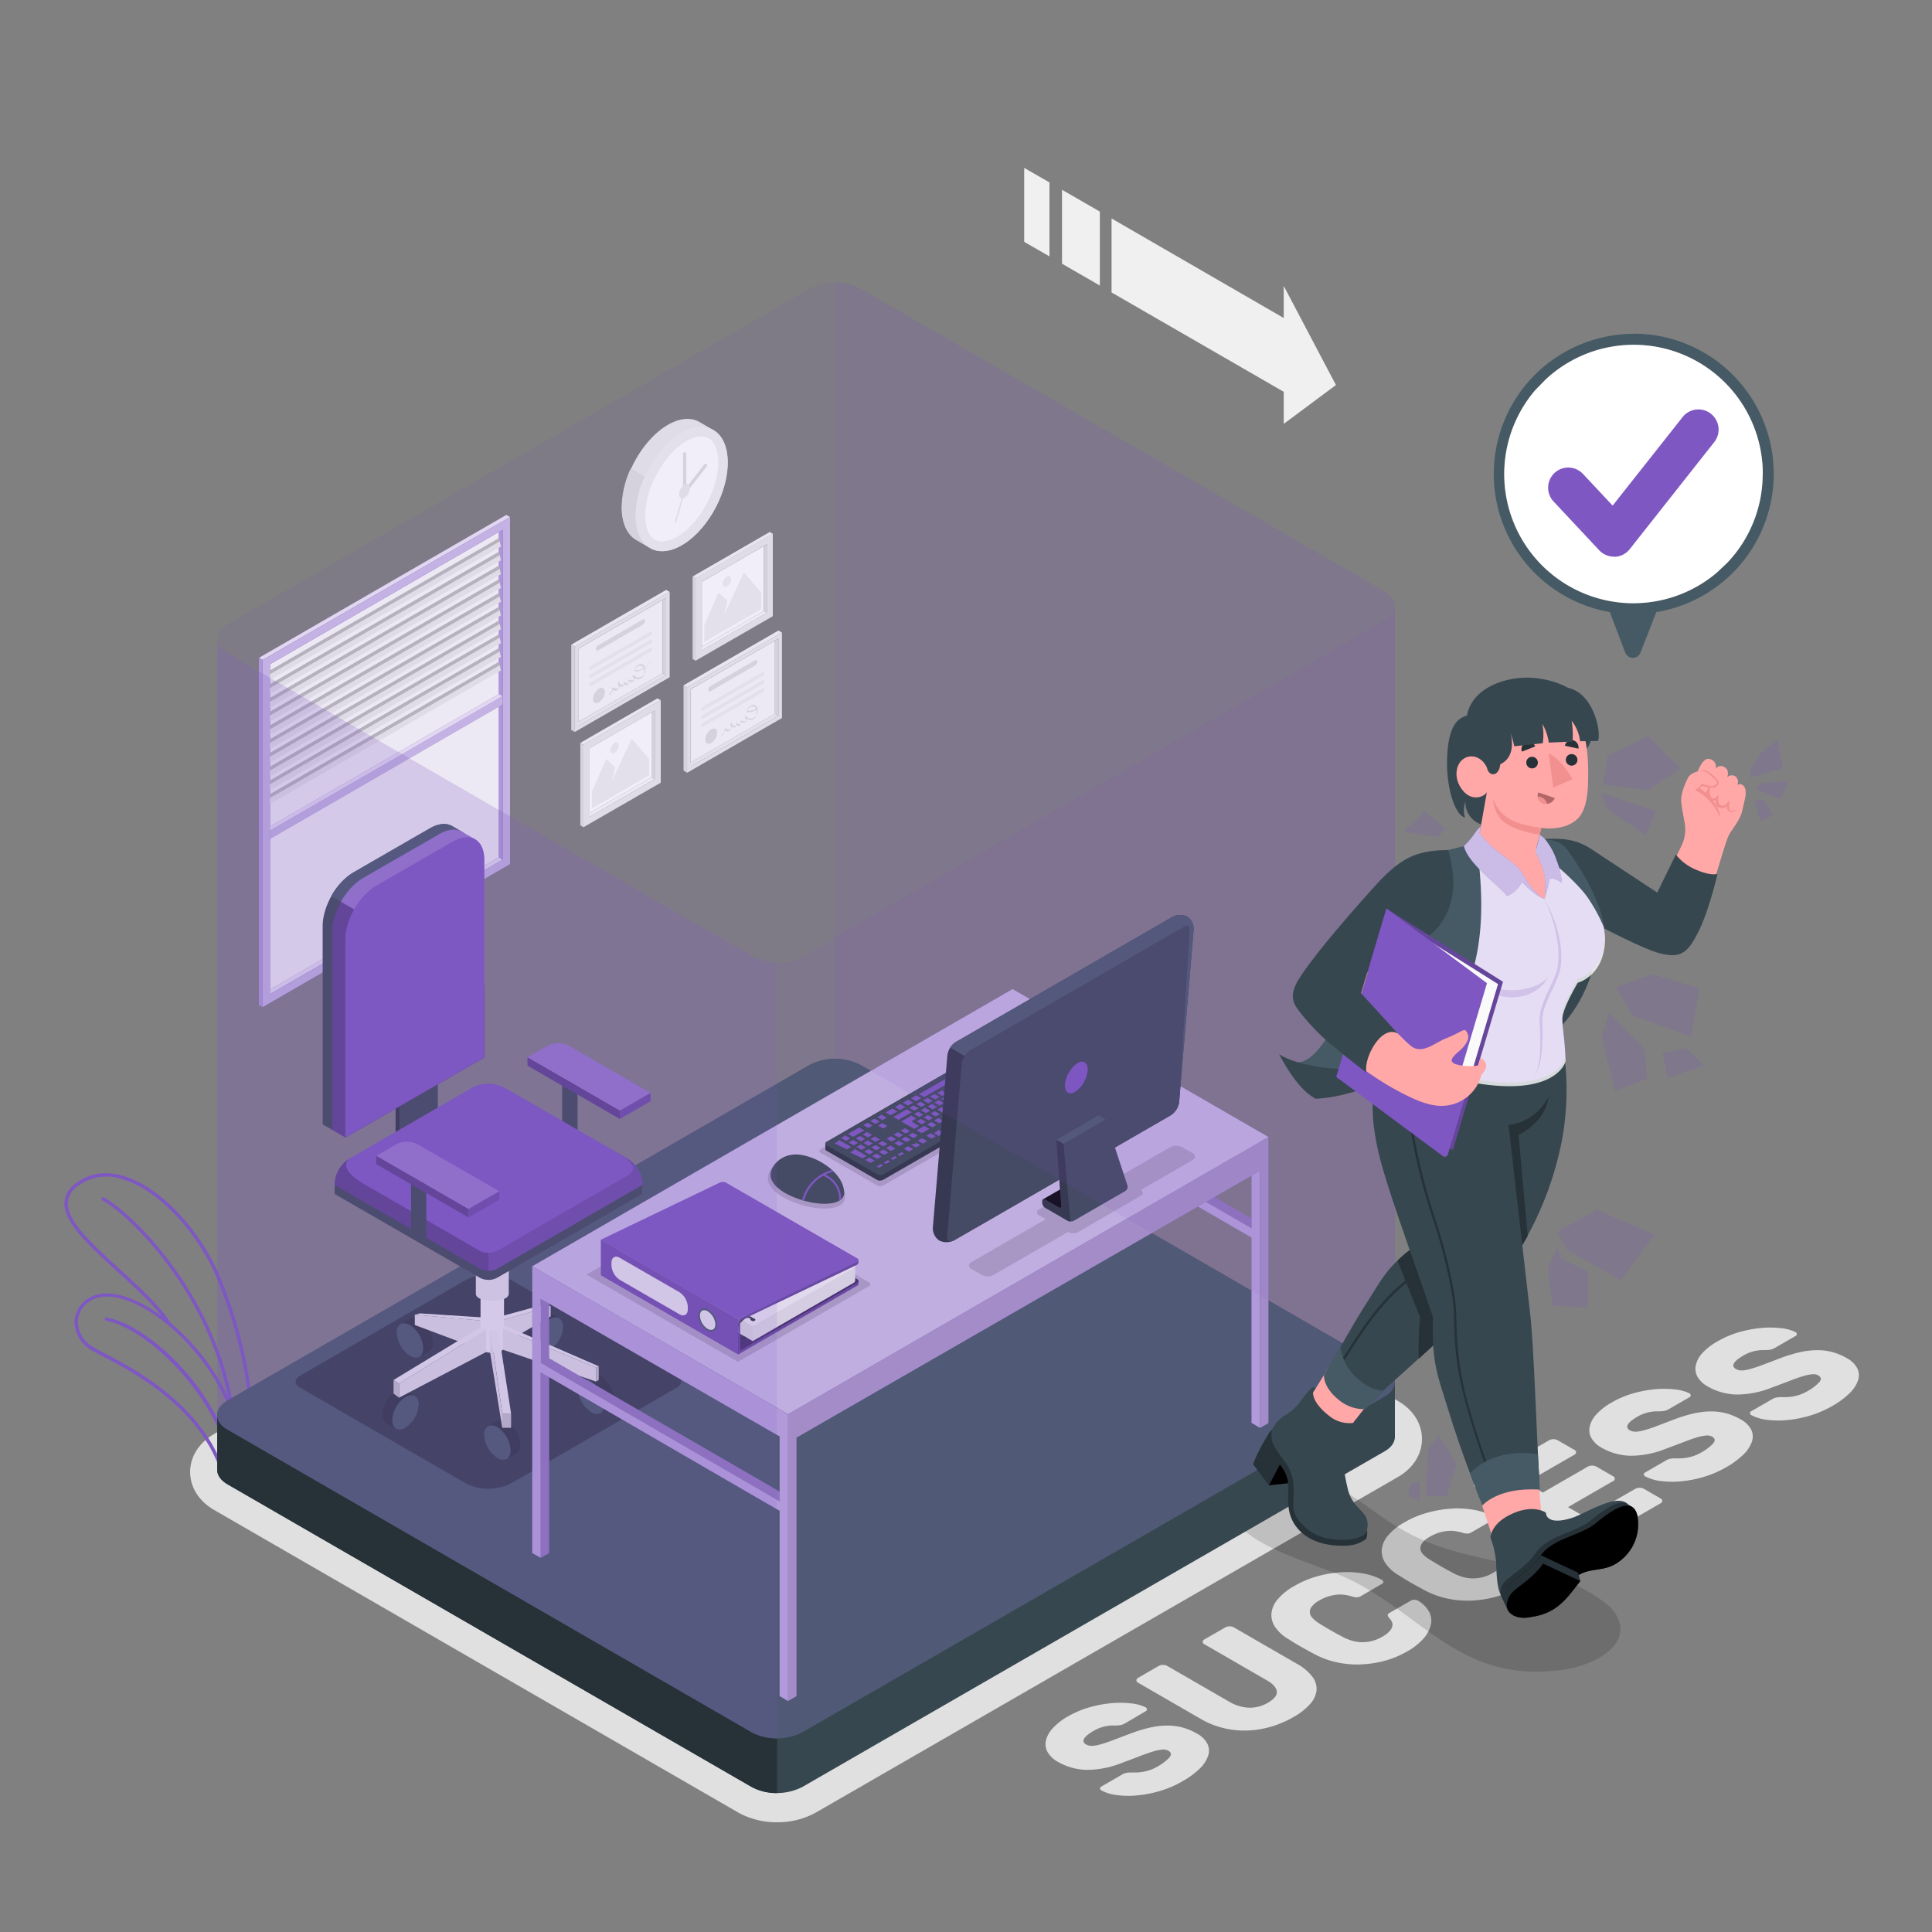 <svg xmlns="http://www.w3.org/2000/svg" viewBox="0 0 500 500"><rect x="0" y="0" width="500" height="500" fill="#808080" stroke="none"/><g id="freepik--text-2--inject-24"><g id="freepik--Text--inject-24"><path d="M276.46,444.16a24.33,24.33,0,0,1,5.54-2.32,30.18,30.18,0,0,1,5.71-1.06,23.13,23.13,0,0,1,5.09.07,10.77,10.77,0,0,1,3.66,1,.61.61,0,0,1,.37.52.55.55,0,0,1-.33.49L291.17,446a3.92,3.92,0,0,1-1.08.43,7.73,7.73,0,0,1-1.2.13h-.8a8.72,8.72,0,0,0-1.34.09,11.33,11.33,0,0,0-1.75.4,10.06,10.06,0,0,0-2,.91,13.4,13.4,0,0,0-1.39.91,5.06,5.06,0,0,0-.93.92,1.19,1.19,0,0,0-.27.88,1.17,1.17,0,0,0,.68.79,2.78,2.78,0,0,0,1.4.37,8.44,8.44,0,0,0,2.06-.32c.84-.22,1.87-.56,3.09-1l4.53-1.72a40.28,40.28,0,0,1,5.05-1.6,21.09,21.09,0,0,1,4.52-.61,15.34,15.34,0,0,1,4.11.45,15,15,0,0,1,3.87,1.6,6.35,6.35,0,0,1,2.77,2.68,4.1,4.1,0,0,1,.16,3.12,8.43,8.43,0,0,1-2.22,3.33A21.29,21.29,0,0,1,306,461a26.08,26.08,0,0,1-5.78,2.49,29.81,29.81,0,0,1-5.87,1.15,23.16,23.16,0,0,1-5.29-.07,11.36,11.36,0,0,1-4-1.2.6.6,0,0,1-.37-.51.57.57,0,0,1,.33-.5l5.33-3.08a3.77,3.77,0,0,1,1-.43,5.51,5.51,0,0,1,1.08-.13l1,0a12.15,12.15,0,0,0,1.63-.07,11.78,11.78,0,0,0,2.05-.41,10.4,10.4,0,0,0,2.35-1,12.55,12.55,0,0,0,3.13-2.36c.65-.73.57-1.34-.24-1.81a2.75,2.75,0,0,0-1.55-.28,12.45,12.45,0,0,0-2.34.48c-.94.28-2.06.67-3.38,1.18s-2.89,1.1-4.71,1.78a24.74,24.74,0,0,1-9.12,1.81,15.66,15.66,0,0,1-7.54-2.12,6.7,6.7,0,0,1-2.54-2.39,4.21,4.21,0,0,1-.51-2.95,6.92,6.92,0,0,1,1.71-3.22A15.82,15.82,0,0,1,276.46,444.16Z" style="fill:#e0e0e0"></path><path d="M317.11,421.16a2.32,2.32,0,0,1,1.1-.26,2.26,2.26,0,0,1,1.1.26l16.26,9.39a12.83,12.83,0,0,1,4.07,3.38,5.18,5.18,0,0,1,1.08,3.57,6.41,6.41,0,0,1-1.71,3.55,16.61,16.61,0,0,1-4.26,3.33,26.47,26.47,0,0,1-5.8,2.48,24.87,24.87,0,0,1-6.13,1,23.22,23.22,0,0,1-6.15-.63,21.93,21.93,0,0,1-5.87-2.35l-16.25-9.39a.74.74,0,0,1-.45-.63.76.76,0,0,1,.45-.64l5.33-3.08a2.21,2.21,0,0,1,1.1-.26,2.18,2.18,0,0,1,1.1.26l16.09,9.29a10.87,10.87,0,0,0,5,1.52,9.2,9.2,0,0,0,5-1.31c1.62-.94,2.38-1.91,2.26-2.9s-1-2-2.63-2.91l-16.09-9.29a.74.74,0,0,1-.45-.63.76.76,0,0,1,.45-.64Z" style="fill:#e0e0e0"></path><path d="M341,419.87c.32.22.79.51,1.4.88s1.25.75,1.92,1.13,1.32.76,2,1.12,1.17.63,1.55.82a13.61,13.61,0,0,0,2.16.83,9.86,9.86,0,0,0,2.4.35,10.21,10.21,0,0,0,2.59-.3,10.35,10.35,0,0,0,2.71-1.11,7.27,7.27,0,0,0,1.95-1.51,2.84,2.84,0,0,0,.67-1.3,1.69,1.69,0,0,0-.16-1.11,4.5,4.5,0,0,0-.59-.88,1.58,1.58,0,0,1-.47-.79c0-.2.21-.43.67-.69l5.34-3.08a1.9,1.9,0,0,1,.9-.22,1.75,1.75,0,0,1,.89.22,7.44,7.44,0,0,1,2.89,2.84,4.84,4.84,0,0,1,.49,3.39,8.18,8.18,0,0,1-1.87,3.55,15.79,15.79,0,0,1-4.2,3.34,24.34,24.34,0,0,1-6.11,2.52,28.15,28.15,0,0,1-6.31.89,24.4,24.4,0,0,1-6-.59,22.14,22.14,0,0,1-5.25-1.88c-1.17-.61-2.39-1.29-3.67-2s-2.47-1.46-3.58-2.17a10.38,10.38,0,0,1-3.28-3,5.56,5.56,0,0,1-1-3.48,6.51,6.51,0,0,1,1.55-3.64,14.88,14.88,0,0,1,4.37-3.54A25.14,25.14,0,0,1,340.7,408a30.31,30.31,0,0,1,6.15-1.08,24.21,24.21,0,0,1,5.87.28,15.91,15.91,0,0,1,4.93,1.67.63.63,0,0,1,.36.52.6.6,0,0,1-.37.52L352.31,413a2.33,2.33,0,0,1-1.2.39,5.69,5.69,0,0,1-1.37-.27,12.74,12.74,0,0,0-1.53-.34,7.86,7.86,0,0,0-1.91-.1,11.17,11.17,0,0,0-2.26.39,11.39,11.39,0,0,0-2.61,1.13,6.05,6.05,0,0,0-1.93,1.56,2.13,2.13,0,0,0,.1,2.88A7.12,7.12,0,0,0,341,419.87Z" style="fill:#e0e0e0"></path><path d="M369.62,403.36c.33.22.79.51,1.41.88s1.25.75,1.91,1.13,1.32.76,2,1.12,1.16.63,1.54.82a13.61,13.61,0,0,0,2.16.83,9.87,9.87,0,0,0,2.41.35,10.08,10.08,0,0,0,2.58-.3,10.21,10.21,0,0,0,2.71-1.11,7.35,7.35,0,0,0,2-1.51,2.94,2.94,0,0,0,.67-1.3,1.75,1.75,0,0,0-.16-1.11,4.52,4.52,0,0,0-.6-.88,1.55,1.55,0,0,1-.46-.79c0-.19.21-.43.67-.69l5.34-3.08a1.75,1.75,0,0,1,.89-.21,1.79,1.79,0,0,1,.9.21,7.51,7.51,0,0,1,2.89,2.84,5,5,0,0,1,.49,3.39A8.21,8.21,0,0,1,397,407.5a15.53,15.53,0,0,1-4.19,3.34,24.49,24.49,0,0,1-6.11,2.52,28.23,28.23,0,0,1-6.32.89,24.32,24.32,0,0,1-6-.59,21.94,21.94,0,0,1-5.26-1.88c-1.17-.61-2.39-1.29-3.66-2s-2.48-1.46-3.59-2.17a10.49,10.49,0,0,1-3.28-3,5.63,5.63,0,0,1-1-3.48,6.58,6.58,0,0,1,1.55-3.64,15.1,15.1,0,0,1,4.38-3.54,24.78,24.78,0,0,1,5.79-2.43,30.31,30.31,0,0,1,6.15-1.08,24.12,24.12,0,0,1,5.86.29,15.48,15.48,0,0,1,4.93,1.66.64.64,0,0,1,.37.52.61.61,0,0,1-.37.52l-5.34,3.08a2.33,2.33,0,0,1-1.2.39,5.63,5.63,0,0,1-1.36-.27,13.68,13.68,0,0,0-1.53-.34,8.39,8.39,0,0,0-1.91-.1,11.26,11.26,0,0,0-2.27.39,11.15,11.15,0,0,0-2.6,1.13,6.11,6.11,0,0,0-1.94,1.56,2.42,2.42,0,0,0-.51,1.5,2.29,2.29,0,0,0,.61,1.38A7.41,7.41,0,0,0,369.62,403.36Z" style="fill:#e0e0e0"></path><path d="M423.23,385.3a2.18,2.18,0,0,1,1.1-.26,2.21,2.21,0,0,1,1.1.26l4.31,2.49a.75.75,0,0,1,.45.64.74.74,0,0,1-.45.63l-19.3,11.15a2.21,2.21,0,0,1-1.1.26,2.18,2.18,0,0,1-1.1-.26L381.92,385a.78.78,0,0,1-.45-.64.75.75,0,0,1,.45-.63l19-11a2.14,2.14,0,0,1,1.09-.26,2.06,2.06,0,0,1,1.1.26l4.32,2.49a.67.67,0,0,1,0,1.27l-12.54,7.24,4.4,2.54,11.65-6.72a2.44,2.44,0,0,1,2.19,0l4.32,2.49a.67.67,0,0,1,0,1.27l-11.65,6.73,4.56,2.63Z" style="fill:#e0e0e0"></path><path d="M417.2,362.91a24,24,0,0,1,5.54-2.33,30.74,30.74,0,0,1,5.7-1.06,24.41,24.41,0,0,1,5.09.07,10.82,10.82,0,0,1,3.67,1,.58.58,0,0,1,.36.52.54.54,0,0,1-.32.49l-5.34,3.08a3.67,3.67,0,0,1-1.08.44,7.73,7.73,0,0,1-1.2.13l-.79,0a10.45,10.45,0,0,0-3.1.5,9.68,9.68,0,0,0-2,.9,13.41,13.41,0,0,0-1.39.92,4.58,4.58,0,0,0-.94.92,1.22,1.22,0,0,0-.26.88,1.17,1.17,0,0,0,.67.79,3,3,0,0,0,1.41.36,7.91,7.91,0,0,0,2.05-.32,28.53,28.53,0,0,0,3.1-1q1.83-.68,4.52-1.71a39.17,39.17,0,0,1,5.05-1.6,21.17,21.17,0,0,1,4.52-.61,15.06,15.06,0,0,1,4.12.44,15.56,15.56,0,0,1,3.87,1.6,6.57,6.57,0,0,1,2.77,2.68,4.17,4.17,0,0,1,.16,3.13,8.43,8.43,0,0,1-2.22,3.33,21.56,21.56,0,0,1-4.42,3.26,27.49,27.49,0,0,1-5.78,2.49,29.81,29.81,0,0,1-5.87,1.15,23.84,23.84,0,0,1-5.3-.07,11.63,11.63,0,0,1-4-1.2.61.61,0,0,1-.37-.52.58.58,0,0,1,.33-.49l5.34-3.08a3.7,3.7,0,0,1,1-.44,6.39,6.39,0,0,1,1.07-.13l1,0a14,14,0,0,0,1.63-.07,11.88,11.88,0,0,0,2.06-.41,10.66,10.66,0,0,0,2.34-1,12.63,12.63,0,0,0,3.14-2.35c.65-.74.57-1.34-.25-1.81a2.64,2.64,0,0,0-1.54-.28,12.14,12.14,0,0,0-2.34.48c-.94.27-2.07.67-3.39,1.18s-2.88,1.1-4.7,1.77a24.59,24.59,0,0,1-9.13,1.81,15.64,15.64,0,0,1-7.53-2.11,6.73,6.73,0,0,1-2.55-2.39,4.22,4.22,0,0,1-.51-2.95,6.87,6.87,0,0,1,1.71-3.22A15.72,15.72,0,0,1,417.2,362.91Z" style="fill:#e0e0e0"></path><path d="M444.65,347.06a24.36,24.36,0,0,1,5.54-2.33,31,31,0,0,1,5.71-1.06,24.43,24.43,0,0,1,5.09.07,10.76,10.76,0,0,1,3.66,1,.6.6,0,0,1,.37.52.56.56,0,0,1-.33.49l-5.33,3.08a4,4,0,0,1-1.08.44,7.73,7.73,0,0,1-1.2.13l-.8,0a10.46,10.46,0,0,0-3.09.5,10,10,0,0,0-2,.9,13.41,13.41,0,0,0-1.39.92,4.77,4.77,0,0,0-.93.92,1.18,1.18,0,0,0-.27.88,1.19,1.19,0,0,0,.68.79,2.88,2.88,0,0,0,1.4.36,8,8,0,0,0,2.06-.32,31.7,31.7,0,0,0,3.09-1q1.83-.67,4.52-1.71a39.29,39.29,0,0,1,5.06-1.6,21.09,21.09,0,0,1,4.52-.61,14.94,14.94,0,0,1,4.11.44,15.19,15.19,0,0,1,3.87,1.6,6.4,6.4,0,0,1,2.77,2.68,4.12,4.12,0,0,1,.16,3.13,8.43,8.43,0,0,1-2.22,3.33,21.28,21.28,0,0,1-4.42,3.25,26.59,26.59,0,0,1-5.78,2.5,30.41,30.41,0,0,1-5.87,1.15,23.75,23.75,0,0,1-5.29-.07,11.63,11.63,0,0,1-4-1.2.6.6,0,0,1-.37-.52.55.55,0,0,1,.33-.49l5.33-3.08a3.83,3.83,0,0,1,1-.44,6.39,6.39,0,0,1,1.08-.13l1,0a14.09,14.09,0,0,0,1.63-.07,12.79,12.79,0,0,0,2.05-.41,10.94,10.94,0,0,0,2.35-1,12.55,12.55,0,0,0,3.13-2.35c.65-.74.57-1.34-.24-1.81a2.59,2.59,0,0,0-1.55-.28,11.69,11.69,0,0,0-2.34.48c-.94.27-2.06.67-3.38,1.18s-2.89,1.1-4.71,1.77a24.54,24.54,0,0,1-9.12,1.81,15.65,15.65,0,0,1-7.54-2.11,6.77,6.77,0,0,1-2.54-2.39,4.22,4.22,0,0,1-.51-3,6.94,6.94,0,0,1,1.71-3.23A16,16,0,0,1,444.65,347.06Z" style="fill:#e0e0e0"></path></g></g><g id="freepik--Arrow--inject-24"><path d="M345.74,99.64,332.23,74v8.3L287.67,56.54V75.68l44.56,25.72v8.3ZM274.85,68.25l9.79,5.65V54.76l-9.79-5.65Zm-9.79-5.66,6.54,3.76V47.21l-6.54-3.76Z" style="fill:#f0f0f0"></path></g><g id="freepik--Shadows--inject-24"><path id="freepik--Shadow--inject-24" d="M201.09,471.6a20.42,20.42,0,0,1-10-2.5L55.42,390.78c-3.94-2.28-6.21-5.86-6.21-9.83s2.27-7.56,6.21-9.84l150.67-86.86a21.39,21.39,0,0,1,20.07,0L361.8,362.57c3.94,2.28,6.2,5.86,6.2,9.83s-2.26,7.56-6.2,9.84L211.12,469.1a20.35,20.35,0,0,1-10,2.5Z" style="fill:#e0e0e0"></path><path id="freepik--shadow--inject-24" d="M343.69,406.45c22.07,7.59,31.91,28.83,58.72,25.91,9.38-.53,22.44-7.14,14.49-16.28-15.1-13.14-36.85-10.1-54-20.21-6.2-3.38-12.29-9.1-18.75-11.93-6.94-2.71-14.59-4.39-21.8-1.59a6.1,6.1,0,0,0-4.49,6.45C318.35,398.42,335.87,403.23,343.69,406.45Z" style="opacity:0.15"></path></g><g id="freepik--Plant--inject-24"><g id="freepik--Plants--inject-24"><path d="M57.4,381.23a.46.46,0,0,1-.26-.27C51.61,364,34.05,354.87,26.55,351c-1.21-.63-2.17-1.13-2.8-1.52a8.7,8.7,0,0,1-4.47-7.29,7.5,7.5,0,0,1,3.93-6.37c6.07-3.63,18.22,2.16,27.65,13.18,13.21,15.44,11.84,29.36,11.82,29.5a.43.43,0,0,1-.24.34l-4.67,2.41a.41.41,0,0,1-.17.05A.34.34,0,0,1,57.4,381.23Zm-7.21-31.7c-9.16-10.7-20.81-16.41-26.53-13a6.54,6.54,0,0,0-3.5,5.61,7.83,7.83,0,0,0,4.05,6.54c.61.37,1.55.86,2.75,1.49,7.52,3.92,25,13.06,30.86,30l4-2.07C61.94,376.28,62.21,363.58,50.19,349.53Z" style="fill:#7E57C2"></path><path d="M60.25,379.89h.06a.44.44,0,0,0,.34-.52C56.42,359.08,38,342.81,27.69,341a.44.44,0,1,0-.16.86c10.2,1.84,28.25,18.5,32.26,37.73A.44.44,0,0,0,60.25,379.89Z" style="fill:#7E57C2"></path><path d="M62.27,378.85a.41.41,0,0,0,.19-.05L65.6,377a.45.45,0,0,0,.22-.35c0-.2,1.56-20.85-8.74-45.85-5.25-12.73-15.91-23.89-25.35-26.53-4.54-1.27-8.57-.64-12,1.88a6.63,6.63,0,0,0-3.06,5c-.27,5.24,6.51,11.4,13.68,17.92,5,4.56,10.2,9.27,13.12,13.82a.44.44,0,0,0,.74-.48c-3-4.64-8.21-9.4-13.27-14C23.94,322,17.31,316,17.56,311.2a5.73,5.73,0,0,1,2.7-4.33,12.4,12.4,0,0,1,11.23-1.74c9.21,2.57,19.63,13.51,24.78,26C65.9,354.53,65.09,374,65,376.36L62,378a.44.44,0,0,0-.16.6A.45.45,0,0,0,62.27,378.85Z" style="fill:#7E57C2"></path><path d="M60.31,366.37h0a.44.44,0,0,0,.37-.5c-4.57-31.82-27.7-52.87-33.84-56a.44.44,0,0,0-.59.2.44.44,0,0,0,.19.59c6.05,3.07,28.84,23.85,33.37,55.33A.44.44,0,0,0,60.31,366.37Z" style="fill:#7E57C2"></path></g></g><g id="freepik--Floor--inject-24"><g id="freepik--floor--inject-24"><path d="M358.3,353.91,222.66,275.59a14.47,14.47,0,0,0-13.07,0L58.92,362.45c-1.8,1.05-2.71,2.41-2.7,3.78h0v14.16h0c0,1.36.9,2.73,2.7,3.77l135.63,78.32a14.47,14.47,0,0,0,13.07,0L358.3,375.62c1.8-1,2.7-2.41,2.7-3.77h0V357.69h0C361,356.32,360.1,355,358.3,353.91Z" style="fill:#37474f"></path><path d="M201.09,449.89v14.16a13.4,13.4,0,0,1-6.54-1.57L58.92,384.16c-1.8-1.05-2.71-2.4-2.71-3.78V366.23c0,1.37.91,2.73,2.71,3.77l135.63,78.32A13.27,13.27,0,0,0,201.09,449.89Z" style="fill:#263238"></path><path d="M58.92,370l135.63,78.32a14.41,14.41,0,0,0,13.07,0L358.3,361.46c3.6-2.08,3.6-5.46,0-7.55L222.66,275.59a14.47,14.47,0,0,0-13.07,0L58.92,362.45C55.31,364.54,55.31,367.92,58.92,370Z" style="fill:#455a64"></path></g></g><g id="freepik--Window--inject-24"><g id="freepik--window--inject-24"><g id="freepik--window--inject-24"><polygon points="67.95 257.19 69.86 257.31 130.08 222.52 129.13 221.82 67.95 257.19" style="fill:#7E57C2"></polygon><g style="opacity:0.85"><polygon points="67.95 257.19 69.86 257.31 130.08 222.52 129.13 221.82 67.95 257.19" style="fill:#fff"></polygon></g><polygon points="129.13 221.82 69.86 256.09 69.86 171.9 129.13 137.64 129.13 221.82" style="fill:#fafafa"></polygon><path d="M132,133.8l-64,37v89.82l64-37Zm-1.91,88.72-60.22,34.8V171.9l60.22-34.79Z" style="fill:#7E57C2"></path><g style="opacity:0.6"><path d="M132,133.8l-64,37v89.82l64-37Zm-1.91,88.72-60.22,34.8V171.9l60.22-34.79Z" style="fill:#fff"></path></g><polygon points="130.08 222.52 129.13 221.82 129.13 137.64 130.08 137.11 130.08 222.52" style="fill:#7E57C2"></polygon><g style="opacity:0.6"><polygon points="130.08 222.52 129.13 221.82 129.13 137.64 130.08 137.11 130.08 222.52" style="fill:#fff"></polygon></g><g style="opacity:0.3"><polygon points="130.08 222.52 129.13 221.82 129.13 137.64 130.08 137.11 130.08 222.52" style="fill:#7E57C2"></polygon></g><polygon points="131.99 133.8 131.04 133.25 67 170.25 67.95 170.8 131.99 133.8" style="fill:#7E57C2"></polygon><g style="opacity:0.85"><polygon points="131.99 133.8 131.04 133.25 67 170.25 67.95 170.8 131.99 133.8" style="fill:#fff"></polygon></g><polygon points="67 170.25 67.95 170.8 67.95 260.62 67 260.07 67 170.25" style="fill:#7E57C2"></polygon><g style="opacity:0.6"><polygon points="67 170.25 67.95 170.8 67.95 260.62 67 260.07 67 170.25" style="fill:#fff"></polygon></g><g style="opacity:0.3"><polygon points="67 170.25 67.95 170.8 67.95 260.62 67 260.07 67 170.25" style="fill:#7E57C2"></polygon></g><polygon points="69.86 213.9 129.13 179.62 130.08 180.19 69.86 214.99 69.86 213.9" style="fill:#7E57C2"></polygon><g style="opacity:0.85"><polygon points="69.86 213.9 129.13 179.62 130.08 180.19 69.86 214.99 69.86 213.9" style="fill:#fff"></polygon></g><polygon points="130.08 180.19 130.08 182.32 69.86 217.12 69.86 214.99 130.08 180.19" style="fill:#7E57C2"></polygon><polyline points="130.08 180.19 130.08 182.32 69.86 217.12 69.86 214.99" style="fill:#fff;opacity:0.6"></polyline></g><g id="freepik--Blinds--inject-24"><path d="M69.86,198.41V201l59.77-34.56-.5-2.24Zm0-3.56v2.55l59.77-34.56-.5-2.24Zm0,7.12v2.55L129.63,170l-.5-2.24Zm0,3.56v2.55l59.77-34.56-.5-2.24Zm59.27-66.28L69.86,173.5V176l59.77-34.56ZM69.86,180.62v2.54l59.77-34.56-.5-2.23Zm0,10.67v2.55l59.77-34.56-.5-2.24Zm0-7.11v2.54l59.77-34.56-.5-2.24Zm0-7.12v2.54L129.63,145l-.5-2.23Zm0,10.68v2.54l59.77-34.56-.5-2.24Z" style="fill:#ebebeb"></path><path d="M129.13,139.25,69.86,173.5v1l59.47-34.39ZM69.86,177.06v1l59.47-34.39-.2-.88Zm0,3.56v1l59.47-34.39-.2-.88Zm0,3.56v1l59.47-34.39-.2-.89Zm0,3.56v1l59.47-34.39-.2-.89Zm0,3.55v1l59.47-34.39-.2-.89Zm0,3.56v1l59.47-34.39-.2-.89Zm0,3.56v1l59.47-34.39-.2-.89Zm0,3.56v1l59.47-34.38-.2-.89Zm0,3.56v1l59.47-34.38-.2-.89Z" style="opacity:0.2"></path></g></g></g><g id="freepik--Pictures--inject-24"><g id="freepik--Diplomas--inject-24"><g id="freepik--Picture--inject-24"><g id="freepik--Frame--inject-24"><polygon points="180.8 167.84 181.62 168.33 198.48 158.6 197.66 158.11 180.8 167.84" style="fill:#fafafa"></polygon><polygon points="197.66 158.11 181.62 167.37 181.62 150.57 197.66 141.32 197.66 158.11" style="fill:#fff"></polygon><path d="M200,138.15l-20,11.53V171l20-11.53Zm-1.55,20.45-16.86,9.73V150.57l16.86-9.73Z" style="fill:#ebebeb"></path><polygon points="198.48 158.6 197.66 158.11 197.66 141.32 198.48 140.84 198.48 158.6" style="fill:#e0e0e0"></polygon><polygon points="200.03 138.15 199.2 137.68 179.24 149.2 180.07 149.68 200.03 138.15" style="fill:#f5f5f5"></polygon><polygon points="179.24 149.2 180.07 149.68 180.07 171.02 179.24 170.54 179.24 149.2" style="fill:#e0e0e0"></polygon></g><g id="freepik--Land--inject-24"><polygon points="197.03 157.61 182.25 166.14 182.25 161.88 185.95 153.34 188.25 155.47 187.42 159.05 192.53 148.13 197.03 153.34 197.03 157.61" style="fill:#f0f0f0"></polygon><path d="M188.11,149.22a2.41,2.41,0,0,0-1.09,1.89c0,.7.49,1,1.09.63a2.41,2.41,0,0,0,1.09-1.89C189.2,149.15,188.71,148.87,188.11,149.22Z" style="fill:#f0f0f0"></path></g></g><g id="freepik--picture--inject-24"><g id="freepik--frame--inject-24"><polygon points="151.75 210.91 152.57 211.4 169.43 201.66 168.6 201.17 151.75 210.91" style="fill:#fafafa"></polygon><polygon points="168.6 201.17 152.57 210.43 152.57 193.63 168.6 184.38 168.6 201.17" style="fill:#fff"></polygon><path d="M171,181.22l-20,11.52v21.34l20-11.52Zm-1.56,20.44-16.85,9.73V193.63l16.86-9.73Z" style="fill:#ebebeb"></path><polygon points="169.43 201.66 168.6 201.17 168.6 184.38 169.43 183.9 169.43 201.66" style="fill:#e0e0e0"></polygon><polygon points="170.98 181.22 170.14 180.74 150.18 192.26 151.02 192.74 170.98 181.22" style="fill:#f5f5f5"></polygon><polygon points="150.18 192.26 151.02 192.74 151.02 214.08 150.18 213.6 150.18 192.26" style="fill:#e0e0e0"></polygon></g><g id="freepik--land--inject-24"><polygon points="167.98 200.67 153.19 209.21 153.19 204.94 156.89 196.4 159.19 198.54 158.36 202.11 163.47 191.19 167.98 196.4 167.98 200.67" style="fill:#f0f0f0"></polygon><path d="M159.05,192.28a2.43,2.43,0,0,0-1.09,1.89c0,.7.49,1,1.09.64a2.42,2.42,0,0,0,1.1-1.9C160.15,192.21,159.66,191.93,159.05,192.28Z" style="fill:#f0f0f0"></path></g></g><g id="freepik--Diploma--inject-24"><g id="freepik--window--inject-24"><polygon points="148.75 187.34 149.66 187.86 172.41 174.73 171.5 174.21 148.75 187.34" style="fill:#f0f0f0"></polygon><polygon points="171.5 174.21 149.66 186.81 149.66 167.89 171.5 155.28 171.5 174.21" style="fill:#fafafa"></polygon><path d="M173.31,153.18l-24.56,14.19v22.07l24.56-14.18Zm-.91,21.55-22.74,13.13v-20l22.74-13.13Z" style="fill:#ebebeb"></path><polygon points="172.41 174.73 171.5 174.21 171.5 155.28 172.41 154.76 172.41 174.73" style="fill:#e0e0e0"></polygon><polygon points="173.31 153.18 172.41 152.66 147.84 166.84 148.75 167.37 173.31 153.18" style="fill:#f5f5f5"></polygon><polygon points="147.84 166.84 148.75 167.37 148.75 189.44 147.84 188.91 147.84 166.84" style="fill:#e0e0e0"></polygon></g><path d="M155,178.22a3.39,3.39,0,0,0-1.54,2.66c0,1,.69,1.38,1.54.89a3.39,3.39,0,0,0,1.54-2.66C156.55,178.13,155.86,177.73,155,178.22Z" style="fill:#e0e0e0"></path><path d="M154.81,167l11.56-6.68c.32-.19.58,0,.58.33v0a1.3,1.3,0,0,1-.58,1l-11.56,6.68c-.33.19-.59,0-.59-.33v0A1.27,1.27,0,0,1,154.81,167Z" style="fill:#e0e0e0"></path><path d="M153,172.29l15.22-8.79c.32-.18.58-.1.58.19a1.15,1.15,0,0,1-.58.86L153,173.35c-.32.18-.58.1-.57-.2A1.17,1.17,0,0,1,153,172.29Z" style="fill:#f0f0f0"></path><path d="M153,174.39l15.22-8.79c.32-.18.58-.1.58.19a1.15,1.15,0,0,1-.58.86L153,175.45c-.32.18-.58.09-.57-.2A1.15,1.15,0,0,1,153,174.39Z" style="fill:#f0f0f0"></path><path d="M153,176.49l15.22-8.79c.32-.18.58-.1.58.19a1.15,1.15,0,0,1-.58.86L153,177.54c-.32.19-.58.1-.57-.19A1.15,1.15,0,0,1,153,176.49Z" style="fill:#f0f0f0"></path><path d="M157.64,179.91a2.19,2.19,0,0,0,.76-.84,1.73,1.73,0,0,0,.23-.57,1.32,1.32,0,0,0,.61.28c.19,0,.49-.06.82-.59a2.31,2.31,0,0,0,.25-.57,2.94,2.94,0,0,0,.59.12c.14,0,.39,0,.6-.49l.06-.16a.89.89,0,0,0,.29.15c.11,0,.33.23.58,0a1.41,1.41,0,0,0,.33-.9,2.73,2.73,0,0,0,.43.16.65.65,0,0,0,.72-.15,1.08,1.08,0,0,0,.35-.86s0,0,.05,0a1.44,1.44,0,0,0,.64.29,1.63,1.63,0,0,0,1.62-.88,2.27,2.27,0,0,0,.37-2.06,8.14,8.14,0,0,0,1.63-1.73s0-.1,0-.06a7.48,7.48,0,0,1-1.67,1.65c0-.1-.08-.18-.11-.24a.88.88,0,0,0-.9-.61,1.83,1.83,0,0,0-.73.27,2.15,2.15,0,0,0-.71.65c-.33.52-.25.83-.11.92a1.41,1.41,0,0,0,1-.05,4.81,4.81,0,0,0,1.32-.59,2.48,2.48,0,0,1,.14.89,1.41,1.41,0,0,1-.14.59,1.57,1.57,0,0,1-.54.55,1.33,1.33,0,0,1-1.19.22,2,2,0,0,1-.85-.46c-.06-.13-.12-.23-.14-.28s-.26.32-.24.42a.62.62,0,0,0,.13.27,1.79,1.79,0,0,1,.15.31s.12.29.05.4a1,1,0,0,1-.21.1c-.44.12-.69-.13-1-.23-.06,0-.17.22-.2.32a2.4,2.4,0,0,0-.07.49,1.65,1.65,0,0,0,0,.21l-.06,0a1,1,0,0,1-.9-.46c0-.06-.18.24-.18.35h0v0h0a.37.37,0,0,1,0,.25.31.31,0,0,1-.11.25s-.1,0-.13,0a1.73,1.73,0,0,1-.31-.07,1.18,1.18,0,0,1-.49-.16,1.3,1.3,0,0,0-.2-.65c0-.07-.22.24-.23.35a.79.79,0,0,0,.2.72.9.9,0,0,1-.17.54c-.31.43-.56.23-.69.17a5.38,5.38,0,0,1-.66-.27c-.07-.05-.22.28-.21.38a1.06,1.06,0,0,1-.29.88,1.63,1.63,0,0,1-.38.34C157.63,179.63,157.54,180,157.64,179.91Zm8.94-7a4.49,4.49,0,0,1-1.11.44,1.85,1.85,0,0,1-.88.08c-.08,0-.22-.05-.21-.21s.33-.51.48-.61C165.77,172,166.3,172.28,166.58,172.91Z" style="fill:#e0e0e0"></path></g><g id="freepik--diploma--inject-24"><g id="freepik--window--inject-24"><polygon points="177.81 197.85 178.72 198.38 201.46 185.25 200.55 184.72 177.81 197.85" style="fill:#f0f0f0"></polygon><polygon points="200.55 184.72 178.72 197.33 178.72 178.41 200.55 165.8 200.55 184.72" style="fill:#fafafa"></polygon><path d="M202.37,163.7l-24.56,14.18V200l24.56-14.18Zm-.91,21.55-22.74,13.13v-20l22.74-13.13Z" style="fill:#ebebeb"></path><polygon points="201.46 185.25 200.55 184.72 200.55 165.8 201.46 165.28 201.46 185.25" style="fill:#e0e0e0"></polygon><polygon points="202.37 163.7 201.46 163.18 176.9 177.36 177.81 177.88 202.37 163.7" style="fill:#f5f5f5"></polygon><polygon points="176.9 177.36 177.81 177.88 177.81 199.96 176.9 199.43 176.9 177.36" style="fill:#e0e0e0"></polygon></g><path d="M184.07,188.74a3.39,3.39,0,0,0-1.54,2.66c0,1,.69,1.38,1.54.89a3.38,3.38,0,0,0,1.53-2.66C185.6,188.65,184.92,188.25,184.07,188.74Z" style="fill:#e0e0e0"></path><path d="M183.86,177.55l11.56-6.69c.33-.18.59,0,.59.34v0a1.25,1.25,0,0,1-.59,1l-11.56,6.69c-.32.18-.58,0-.58-.34v0A1.27,1.27,0,0,1,183.86,177.55Z" style="fill:#e0e0e0"></path><path d="M182,182.81,197.25,174c.32-.19.58-.1.58.19a1.15,1.15,0,0,1-.58.86L182,183.86c-.32.19-.58.1-.58-.19A1.2,1.2,0,0,1,182,182.81Z" style="fill:#f0f0f0"></path><path d="M182,184.9l15.22-8.78c.32-.19.58-.1.58.19a1.17,1.17,0,0,1-.58.86L182,186c-.32.19-.58.1-.58-.19A1.23,1.23,0,0,1,182,184.9Z" style="fill:#f0f0f0"></path><path d="M182,187l15.22-8.78c.32-.19.58-.1.58.19a1.17,1.17,0,0,1-.58.86L182,188.06c-.32.19-.58.1-.58-.19A1.23,1.23,0,0,1,182,187Z" style="fill:#f0f0f0"></path><path d="M186.69,190.43a2.28,2.28,0,0,0,.77-.84,1.54,1.54,0,0,0,.22-.57,1.4,1.4,0,0,0,.62.28c.18,0,.49-.06.81-.59a2.17,2.17,0,0,0,.26-.57,2.94,2.94,0,0,0,.59.12c.14,0,.39,0,.6-.5a.88.88,0,0,0,.05-.15.86.86,0,0,0,.29.14c.12.05.34.23.59,0a1.32,1.32,0,0,0,.32-.89,2.84,2.84,0,0,0,.44.15.62.62,0,0,0,.72-.14,1.08,1.08,0,0,0,.34-.86h.06a1.26,1.26,0,0,0,.63.29,1.64,1.64,0,0,0,1.63-.87,2.26,2.26,0,0,0,.36-2.06,7.76,7.76,0,0,0,1.64-1.74s0-.1,0,0a7.29,7.29,0,0,1-1.68,1.65,1.45,1.45,0,0,0-.1-.24.88.88,0,0,0-.91-.61,1.74,1.74,0,0,0-.72.27,1.87,1.87,0,0,0-.71.65c-.33.52-.25.83-.11.91s.63.05,1,0a4.46,4.46,0,0,0,1.32-.6,2.11,2.11,0,0,1,.14.89,1.22,1.22,0,0,1-.13.59,1.48,1.48,0,0,1-.54.55,1.31,1.31,0,0,1-1.19.23,2.07,2.07,0,0,1-.85-.46,1.73,1.73,0,0,1-.14-.28c0-.12-.26.32-.24.42a.79.79,0,0,0,.12.26,1.57,1.57,0,0,1,.15.32s.13.28.06.4l-.22.1c-.43.12-.69-.14-1-.23-.06,0-.18.22-.2.31a2.4,2.4,0,0,0-.07.5l0,.21-.06,0a1,1,0,0,1-.89-.46c0-.07-.18.24-.18.34h0v0h0a.44.44,0,0,1,.05.25.31.31,0,0,1-.11.25.16.16,0,0,1-.13,0,1.07,1.07,0,0,1-.31-.06,1,1,0,0,1-.49-.17,1.29,1.29,0,0,0-.2-.64c0-.08-.22.24-.23.35a.74.74,0,0,0,.2.71.91.91,0,0,1-.17.55c-.32.43-.56.23-.69.17a5.38,5.38,0,0,1-.66-.27c-.08,0-.22.27-.22.37a1.09,1.09,0,0,1-.28.89,1.86,1.86,0,0,1-.38.34C186.69,190.15,186.59,190.48,186.69,190.43Zm8.95-7a5,5,0,0,1-1.11.43,1.88,1.88,0,0,1-.89.08c-.08,0-.21-.05-.2-.21s.33-.5.48-.6C194.82,182.54,195.36,182.8,195.64,183.43Z" style="fill:#e0e0e0"></path></g></g></g><g id="freepik--Clock--inject-24"><g id="freepik--clock--inject-24"><path d="M184.38,111.16h0l-3.61-2.1h0c-2.27-1.15-5.31-.82-8.58,1.29-6.57,4.23-11.59,14-11.21,21.8.19,3.89,1.68,6.56,4,7.74h0L168.5,142h0l0,0h0c2.27,1.16,5.31.82,8.59-1.29,6.57-4.23,11.59-14,11.21-21.79C188.14,115,186.64,112.34,184.38,111.16Z" style="fill:#ebebeb"></path><path d="M168.34,141.88l-3.45-2h0l0,0c-2.27-1.17-3.76-3.85-4-7.73a24.36,24.36,0,0,1,2.37-10.94l3.61,2.09a24.36,24.36,0,0,0-2.37,10.94C164.72,138,166.15,140.67,168.34,141.88Z" style="fill:#e0e0e0"></path><path d="M177.12,140.69c6.57-4.23,11.59-14,11.21-21.79s-6-10.71-12.59-6.47-11.59,14-11.21,21.79S170.55,144.93,177.12,140.69Z" style="fill:#f0f0f0"></path><path d="M171.61,140.15c-3.87.19-4.5-4.17-4.6-6.05-.33-6.88,4.28-15.85,10.08-19.59a8.73,8.73,0,0,1,4.16-1.54c3.87-.19,4.5,4.17,4.6,6,.33,6.88-4.28,15.85-10.08,19.59a8.73,8.73,0,0,1-4.16,1.54Z" style="fill:#fff"></path><path d="M177.19,127.85l-.14,0a.42.42,0,0,1-.28-.4v-10a.42.42,0,1,1,.84,0v8.73l4.65-6a.43.43,0,0,1,.59-.07.42.42,0,0,1,.07.59l-5.4,6.94A.42.42,0,0,1,177.19,127.85Z" style="fill:#e0e0e0"></path><path d="M174.81,135.21h-.06a.19.19,0,0,1-.12-.22L177,127.1a.18.18,0,0,1,.34.1L175,135.08A.2.2,0,0,1,174.81,135.21Z" style="fill:#ebebeb"></path><path d="M177.06,125.44c.77-.5,1.43-.16,1.48.76a3.2,3.2,0,0,1-1.32,2.56c-.77.5-1.44.16-1.48-.76A3.13,3.13,0,0,1,177.06,125.44Z" style="fill:#ebebeb"></path></g></g><g id="freepik--Chair--inject-24"><g id="freepik--chair--inject-24"><path id="freepik--shadow--inject-24" d="M132.26,331.25a12.94,12.94,0,0,0-11.69,0L80.14,354.59l-2.57,1.48c-1.42.82-1.42,2.15,0,3l2.57,1.49,40.42,23.34a12.94,12.94,0,0,0,11.69,0l40.41-23.34,2.58-1.49c1.43-.82,1.43-2.15,0-3l-2.57-1.48Z" style="opacity:0.35"></path><path d="M101.48,367.51a4.89,4.89,0,0,0,.09.9,2.12,2.12,0,0,0,.82,1.27l0,0a2.4,2.4,0,0,0,2.51-.2,7.61,7.61,0,0,0,3.45-6,2.44,2.44,0,0,0-1-2.19h0l-.16-.1h0a2.21,2.21,0,0,0-1.47-.06,4.14,4.14,0,0,0-.85.37A7.62,7.62,0,0,0,101.48,367.51Z" style="fill:#455a64"></path><path d="M102.42,360.08a3.17,3.17,0,0,1,1.54-.46,1.77,1.77,0,0,1,1,.27l.09.05,2.23,1.28a2.21,2.21,0,0,0-1.47-.06,4.14,4.14,0,0,0-.85.37,7.62,7.62,0,0,0-3.45,6,4.89,4.89,0,0,0,.09.9,2.12,2.12,0,0,0,.82,1.27l-2.29-1.33,0,0-.2-.11-.06,0a2.56,2.56,0,0,1-.84-2.12A7.62,7.62,0,0,1,102.42,360.08Z" style="fill:#263238"></path><path d="M138.84,347.41a4.22,4.22,0,0,0,.1.91,2.1,2.1,0,0,0,.82,1.26l0,0a2.39,2.39,0,0,0,2.51-.19,7.65,7.65,0,0,0,3.45-6,2.46,2.46,0,0,0-1-2.19h0l-.17-.1h0a2.09,2.09,0,0,0-1.47-.06,3.79,3.79,0,0,0-.84.37A7.61,7.61,0,0,0,138.84,347.41Z" style="fill:#455a64"></path><path d="M139.79,340a3.16,3.16,0,0,1,1.53-.47,1.89,1.89,0,0,1,1,.27l.08,0,2.23,1.29a2.09,2.09,0,0,0-1.47-.06,3.79,3.79,0,0,0-.84.37,7.61,7.61,0,0,0-3.46,6,4.22,4.22,0,0,0,.1.91,2.1,2.1,0,0,0,.82,1.26l-2.29-1.32,0,0-.19-.12-.06,0a2.51,2.51,0,0,1-.85-2.12A7.61,7.61,0,0,1,139.79,340Z" style="fill:#263238"></path><path d="M132.18,375.35a4.3,4.3,0,0,1-.1.91,2.1,2.1,0,0,1-.82,1.26l0,0a2.39,2.39,0,0,1-2.51-.19,7.65,7.65,0,0,1-3.45-6,2.46,2.46,0,0,1,1-2.19h0l.17-.09h0a2.09,2.09,0,0,1,1.47-.06,3.79,3.79,0,0,1,.84.37A7.61,7.61,0,0,1,132.18,375.35Z" style="fill:#455a64"></path><path d="M131.23,367.93a3.16,3.16,0,0,0-1.53-.47,1.92,1.92,0,0,0-1,.27l-.08,0-2.23,1.29a2.09,2.09,0,0,1,1.47-.06,3.79,3.79,0,0,1,.84.37,7.61,7.61,0,0,1,3.46,6,4.3,4.3,0,0,1-.1.91,2.1,2.1,0,0,1-.82,1.26l2.29-1.32,0,0,.19-.12.06,0a2.54,2.54,0,0,0,.85-2.12A7.61,7.61,0,0,0,131.23,367.93Z" style="fill:#263238"></path><path d="M156.43,363.47a5.1,5.1,0,0,1-.09.91,2.1,2.1,0,0,1-.82,1.26l0,0a2.39,2.39,0,0,1-2.51-.19,7.62,7.62,0,0,1-3.45-6,2.44,2.44,0,0,1,1-2.19h0l.16-.09h0a2.09,2.09,0,0,1,1.47-.06,3.28,3.28,0,0,1,.85.37A7.6,7.6,0,0,1,156.43,363.47Z" style="fill:#455a64"></path><path d="M155.49,356.05a3.2,3.2,0,0,0-1.54-.47,1.86,1.86,0,0,0-1,.27l-.09,0-2.23,1.29a2.09,2.09,0,0,1,1.47-.06,3.28,3.28,0,0,1,.85.37,7.6,7.6,0,0,1,3.45,6,5.1,5.1,0,0,1-.09.91,2.1,2.1,0,0,1-.82,1.26l2.29-1.32,0,0,.2-.12.06,0a2.56,2.56,0,0,0,.84-2.12A7.6,7.6,0,0,0,155.49,356.05Z" style="fill:#263238"></path><path d="M109.55,348.9a4.13,4.13,0,0,1-.1.9,2.09,2.09,0,0,1-.82,1.27l0,0a2.37,2.37,0,0,1-2.51-.2,7.63,7.63,0,0,1-3.45-6,2.46,2.46,0,0,1,1-2.19h0l.17-.1h0a2.21,2.21,0,0,1,1.47-.06,4.32,4.32,0,0,1,.84.37A7.63,7.63,0,0,1,109.55,348.9Z" style="fill:#455a64"></path><path d="M108.6,341.48a3.06,3.06,0,0,0-1.53-.47,1.92,1.92,0,0,0-1,.27l-.08.05-2.23,1.28a2.21,2.21,0,0,1,1.47-.06,4.32,4.32,0,0,1,.84.37,7.63,7.63,0,0,1,3.46,6,4.13,4.13,0,0,1-.1.9,2.09,2.09,0,0,1-.82,1.27l2.29-1.32,0,0,.19-.12.06,0a2.54,2.54,0,0,0,.85-2.12A7.6,7.6,0,0,0,108.6,341.48Z" style="fill:#263238"></path><polygon points="130.17 341.6 142.5 338.06 142.5 340.69 130.17 347.81 130.17 341.6" style="fill:#ebebeb"></polygon><polygon points="130.17 341.6 128.95 340.85 141.32 337.47 142.5 338.06 130.17 341.6" style="fill:#f5f5f5"></polygon><polygon points="124.83 349.46 107.35 342.91 107.35 340.24 124.83 341.8 124.83 349.46" style="fill:#ebebeb"></polygon><polygon points="107.35 340.24 108.63 339.9 125.87 341.01 124.83 341.8 107.35 340.24" style="fill:#f5f5f5"></polygon><path d="M124.36,348.62c0,2,6.08,2,6.08,0V325.69h-6.08Z" style="fill:#fafafa"></path><path d="M128.92,344.12l3.35,21.71H130l-3.13-21.71A3.82,3.82,0,0,0,128.92,344.12Z" style="fill:#f5f5f5"></path><polygon points="126.85 344.12 126.85 350.08 129.98 369.5 129.98 365.83 126.85 344.12" style="fill:#ebebeb"></polygon><rect x="129.98" y="365.83" width="2.29" height="3.68" style="fill:#e0e0e0"></rect><polygon points="125.81 349.9 103.27 361.72 103.27 358.08 125.81 344.13 125.81 349.9" style="fill:#ebebeb"></polygon><path d="M125.81,344.13a2.44,2.44,0,0,1-1.45-.65l-22.5,13.65,1.41.95Z" style="fill:#f5f5f5"></path><polygon points="103.27 361.72 103.27 358.08 101.86 357.13 101.86 360.66 103.27 361.72" style="fill:#e0e0e0"></polygon><polygon points="154.24 357.55 130.15 349.3 130.15 343.89 154.24 353.91 154.24 357.55" style="fill:#ebebeb"></polygon><path d="M130.15,343.89c.19-.05.28-.4.29-.94L155,353.61l-.72.3Z" style="fill:#f5f5f5"></path><polygon points="154.95 353.61 154.95 357.13 154.24 357.55 154.24 353.91 154.95 353.61" style="fill:#e0e0e0"></polygon><rect x="129.98" y="365.83" width="2.29" height="3.68" style="opacity:0.1"></rect><polygon points="103.27 361.72 103.27 358.08 101.86 357.13 101.86 360.66 103.27 361.72" style="opacity:0.1"></polygon><polygon points="154.95 353.61 154.95 357.13 154.24 357.55 154.24 353.91 154.95 353.61" style="opacity:0.1"></polygon><path d="M131.67,310h-8.52v24.83c0,2.45,8.52,2.45,8.52,0Z" style="fill:#f0f0f0"></path><path d="M166.23,306.65V309l-37.42,21.6a4.82,4.82,0,0,1-4.79,0L86.61,309v-2.3Z" style="fill:#37474f"></path><rect x="145.48" y="275.25" width="3.98" height="19.77" transform="translate(294.95 570.27) rotate(180)" style="fill:#37474f"></rect><path d="M147.51,270.8l20.86,12.05-8,4.59-23.88-13.79,4.94-2.85A6.05,6.05,0,0,1,147.51,270.8Z" style="fill:#7E57C2"></path><path d="M147.51,270.8l20.86,12.05-8,4.59-23.88-13.79,4.94-2.85A6.05,6.05,0,0,1,147.51,270.8Z" style="fill:#fff;opacity:0.2"></path><polygon points="136.52 275.79 136.52 273.65 160.41 287.44 160.41 289.58 136.52 275.79" style="fill:#7E57C2"></polygon><polygon points="136.52 275.79 136.52 273.65 160.41 287.44 160.41 289.58 136.52 275.79" style="opacity:0.3"></polygon><polygon points="168.37 282.85 168.37 284.99 160.41 289.58 160.41 287.44 168.37 282.85" style="fill:#7E57C2"></polygon><polygon points="168.37 282.85 168.37 284.99 160.41 289.58 160.41 287.44 168.37 282.85" style="opacity:0.15"></polygon><path d="M110.33,295.05a4,4,0,0,0,2-3.45v-14c0-1-.73-1.45-1.62-.95L104,280.36a3.48,3.48,0,0,0-1.62,2.76v14.25a3.91,3.91,0,0,1-2,3.45l4-2.32Z" style="fill:#263238"></path><path d="M111.3,295.51a4,4,0,0,0,2-3.45V278c0-1-.73-1.45-1.62-.95L105,280.82a3.46,3.46,0,0,0-1.62,2.76v14.25a3.91,3.91,0,0,1-2,3.45l4-2.32Z" style="fill:#37474f"></path><path d="M86.61,306.65,124,328.23a4.88,4.88,0,0,0,4.86,0l37.39-21.59a8,8,0,0,0-4-6.89l-3.36-1.93-.63-.38L130.9,281.67a8.9,8.9,0,0,0-9,0L90.59,299.76l-.08.05-.07.06A7.91,7.91,0,0,0,86.61,306.65Z" style="fill:#7E57C2"></path><path d="M166.23,306.65a8,8,0,0,0-4-6.89l-3.36-1.93c4.7,2.76,6.63,4.62,3.34,6.51-4,2.31-25.83,14.92-33.31,19.24a5.08,5.08,0,0,1-2.5.68v4.6a5.06,5.06,0,0,0,2.5-.67Z" style="opacity:0.15"></path><path d="M123.9,323.58c-6.28-3.64-22.7-13.13-29.34-16.93-7-4-4.77-6.28-4.12-6.78a7.91,7.91,0,0,0-3.83,6.78l37.29,21.54a5,5,0,0,0,2.52.67v-4.6A5,5,0,0,1,123.9,323.58Z" style="opacity:0.3"></path><path d="M119.48,215.23l-2.5-1.46c-1.45-.83-3.46-.7-5.67.57L91.5,225.76c-4.44,2.56-8,8.79-8,13.92V291L86,292.41l35.9-20.72V220.45C121.86,217.87,121,216.06,119.48,215.23Z" style="fill:#37474f"></path><path d="M121.86,252.78V220.45c0-2.58-.91-4.39-2.38-5.22l-2.5-1.46c-1.45-.83-3.46-.7-5.67.57L91.5,225.76a16.5,16.5,0,0,0-5.77,6.15Z" style="fill:#455a64"></path><path d="M119.48,215.23c-1.46-.83-3.46-.71-5.67.57L94,227.21c-4.44,2.56-8,8.8-8,13.92v51.28l3.42,2,35.91-20.72V222.42c0-2.53-.88-4.31-2.3-5.17C122.4,216.89,120.06,215.56,119.48,215.23Z" style="fill:#7E57C2"></path><path d="M88.23,233.36A16.28,16.28,0,0,0,86,241.13v51.28l3.42,2,35.91-20.72v-18.9Z" style="opacity:0.3"></path><path d="M125.29,222.42c0-2.53-.88-4.31-2.3-5.17-.59-.36-2.93-1.69-3.51-2-1.46-.83-3.46-.71-5.67.57L94,227.21a16.58,16.58,0,0,0-5.77,6.15l37.06,21.4Z" style="fill:#fff;opacity:0.2"></path><path d="M89.38,294.38V243.1c0-5.12,3.61-11.36,8.05-13.92l19.81-11.41c4.45-2.56,8.05-.48,8.05,4.65v51.24Z" style="fill:#7E57C2"></path><polygon points="106.33 300.74 110.31 300.74 110.31 320.5 106.42 319.29 106.33 300.74" style="fill:#37474f"></polygon><path d="M108.35,296.29l20.86,12-8,4.6L97.37,299.14l4.93-2.85A6,6,0,0,1,108.35,296.29Z" style="fill:#7E57C2"></path><path d="M108.35,296.29l20.86,12-8,4.6L97.37,299.14l4.93-2.85A6,6,0,0,1,108.35,296.29Z" style="fill:#fff;opacity:0.2"></path><polygon points="97.37 301.27 97.37 299.14 121.25 312.93 121.25 315.07 97.37 301.27" style="fill:#7E57C2"></polygon><polygon points="97.37 301.27 97.37 299.14 121.25 312.93 121.25 315.07 97.37 301.27" style="opacity:0.3"></polygon><polygon points="129.21 308.33 129.21 310.47 121.25 315.07 121.25 312.93 129.21 308.33" style="fill:#7E57C2"></polygon><polygon points="129.21 308.33 129.21 310.47 121.25 315.07 121.25 312.93 129.21 308.33" style="opacity:0.15"></polygon></g></g><g id="freepik--Desk--inject-24"><g id="freepik--desk--inject-24"><g id="freepik--Table--inject-24"><polygon points="262.06 282.07 262.06 279.6 262.06 279.6 262.06 260.73 264.24 259.52 264.24 280.86 323.9 315.36 323.9 317.88 264.24 283.33 264.24 331.27 262.06 332.48 262.06 282.07 262.06 282.07" style="fill:#7E57C2"></polygon><polygon points="262.06 282.07 262.06 279.6 262.06 279.6 262.06 260.73 264.24 259.52 264.24 280.86 323.9 315.36 323.9 317.88 264.24 283.33 264.24 331.27 262.06 332.48 262.06 282.07 262.06 282.07" style="fill:#fff;opacity:0.3"></polygon><polygon points="262.06 282.07 262.06 279.6 262.06 279.6 262.06 260.73 264.24 259.52 264.24 280.86 323.9 315.36 323.9 317.88 264.24 283.33 264.24 331.27 262.06 332.48 262.06 282.07 262.06 282.07" style="opacity:0.1"></polygon><path d="M259.88,257.05v74.22l2.18,1.21v-48l61.84,35.81v47.94l2.18,1.3V297.8h0v-2.47Zm2.18,8.42,61.84,35.61v16.8l-61.84-35.81Z" style="fill:#7E57C2"></path><path d="M259.88,257.05v74.22l2.18,1.21v-48l61.84,35.81v47.94l2.18,1.3V297.8h0v-2.47Zm2.18,8.42,61.84,35.61v16.8l-61.84-35.81Z" style="fill:#fff;opacity:0.5"></path><polygon points="139.93 352.74 139.93 350.27 139.93 350.27 139.93 331.4 142.1 330.19 142.1 351.52 201.77 386.03 201.77 388.55 142.1 354 142.1 401.93 139.93 403.14 139.93 352.74 139.93 352.74" style="fill:#7E57C2"></polygon><polygon points="139.93 352.74 139.93 350.27 139.93 350.27 139.93 331.4 142.1 330.19 142.1 351.52 201.77 386.03 201.77 388.55 142.1 354 142.1 401.93 139.93 403.14 139.93 352.74 139.93 352.74" style="fill:#fff;opacity:0.3"></polygon><polygon points="139.93 352.74 139.93 350.27 139.93 350.27 139.93 331.4 142.1 330.19 142.1 351.52 201.77 386.03 201.77 388.55 142.1 354 142.1 401.93 139.93 403.14 139.93 352.74 139.93 352.74" style="opacity:0.1"></polygon><polygon points="326.08 295.5 326.08 295.33 326.24 295.42 328.26 294.25 328.26 296.54 328.26 301.74 328.26 368.29 326.08 369.55 326.08 303 206.13 372.05 206.13 438.95 203.95 440.21 203.95 373.3 203.95 365.99 203.95 365.99 326.08 295.5" style="fill:#7E57C2"></polygon><polygon points="326.08 295.5 326.08 295.33 326.24 295.42 328.26 294.25 328.26 296.54 328.26 301.74 328.26 368.29 326.08 369.55 326.08 303 206.13 372.05 206.13 438.95 203.95 440.21 203.95 373.3 203.95 365.99 203.95 365.99 326.08 295.5" style="fill:#fff;opacity:0.5"></polygon><polygon points="326.08 295.5 326.08 295.33 326.24 295.42 328.26 294.25 328.26 296.54 328.26 301.74 328.26 368.29 326.08 369.55 326.08 303 206.13 372.05 206.13 438.95 203.95 440.21 203.95 373.3 203.95 365.99 203.95 365.99 326.08 295.5" style="opacity:0.1"></polygon><path d="M137.75,327.71v74.22l2.18,1.21v-48L201.77,391v47.94l2.18,1.3V366Zm2.18,25V336.13l61.84,35.62v16.79Z" style="fill:#7E57C2"></path><path d="M137.75,327.71v74.22l2.18,1.21v-48L201.77,391v47.94l2.18,1.3V366Zm2.18,25V336.13l61.84,35.62v16.79Z" style="fill:#fff;opacity:0.5"></path><polygon points="203.95 365.99 137.75 327.71 262.06 255.97 328.26 294.25 203.95 365.99" style="fill:#7E57C2"></polygon><polygon points="203.95 365.99 137.75 327.71 262.06 255.97 328.26 294.25 203.95 365.99" style="fill:#fff;opacity:0.65"></polygon></g><g id="freepik--Computer--inject-24"><g id="freepik--Mouse--inject-24"><path d="M218.74,309.69c0-.06,0-.12,0-.17v0c-.18-4.72-6.34-9.13-11.56-10s-8.43,2.91-8.43,5.34v0c-.11,1.77,1.56,3.83,4.77,5.44,4.95,2.47,11.13,3.22,13.83,1.66a2.52,2.52,0,0,0,1.38-2.24Z" style="opacity:0.15"></path><path d="M218.44,308.61c0-.06,0-.12,0-.17v0c-.17-4.5-6-8.71-11-9.54s-8,2.78-8,5.09v0c-.11,1.68,1.49,3.65,4.55,5.18,4.71,2.36,10.61,3.07,13.18,1.59a2.41,2.41,0,0,0,1.32-2.14Z" style="fill:#37474f"></path><path d="M215.31,302.78a11,11,0,0,0-7.74,7.82l.51.14a10.43,10.43,0,0,1,7.69-7.53Z" style="fill:#7E57C2"></path><path d="M217.69,310.32a6.94,6.94,0,0,0-4.61-6.55l-.18.5a6.34,6.34,0,0,1,4.26,6.45A3.19,3.19,0,0,0,217.69,310.32Z" style="fill:#7E57C2"></path></g><g id="freepik--Keyboard--inject-24"><path id="freepik--shadow--inject-24" d="M212.34,298.32,227,306.8a1.78,1.78,0,0,0,1.59,0l42-24.2c.44-.25.44-.66,0-.92l-14.62-8.47a1.75,1.75,0,0,0-1.59,0l-42,24.2A.49.49,0,0,0,212.34,298.32Z" style="opacity:0.15"></path><g id="freepik--keyboard--inject-24"><path d="M268.8,280.43a.54.54,0,0,0-.32-.45l-13.08-7.55a1.72,1.72,0,0,0-1.56,0l-39.91,23.08a.54.54,0,0,0-.32.45v1.38a.54.54,0,0,0,.32.45L227,305.34a1.78,1.78,0,0,0,1.56,0l39.92-23a.53.53,0,0,0,.32-.45C268.81,281.68,268.8,280.6,268.8,280.43Z" style="fill:#263238"></path><path d="M227,303.93l-13.07-7.52a.48.48,0,0,1,0-.9l39.91-23.08a1.72,1.72,0,0,1,1.56,0L268.48,280a.48.48,0,0,1,0,.9l-39.92,23.05A1.72,1.72,0,0,1,227,303.93Z" style="fill:#37474f"></path><path d="M227.73,304.12v1.4a1.71,1.71,0,0,1-.73-.18l-13.07-7.55a.57.57,0,0,1-.32-.45V296a.55.55,0,0,0,.32.45L227,303.93A1.58,1.58,0,0,0,227.73,304.12Z" style="fill:#263238"></path><path d="M254.53,273.62h0l1.3.75-1.76,1-1.34-.75,1.76-1Zm2,1.17h0l1.3.75-1.38.79-1.34-.75,1.38-.8Zm-4.48.25h0l1.3.74-1.38.8-1.34-.75,1.38-.8Zm6.51.92h0l1.29.75L257.67,278l-1.34-.75,2.23-1.29Zm-4.1,0h0l1.3.75-1.1.63-1.34-.75,1.1-.64Zm-4.48.25h0l1.3.75-1.38.8L248.6,277l1.38-.8Zm2.68.79h0l1.3.75-1.1.63-1.34-.75,1.1-.63Zm7.92.1h0l1.3.75-1.76,1-1.34-.75,1.76-1Zm-12.68.31h0l1.29.75-10,5.75-1.34-.75,10-5.75Zm7.73.21h0l1.3.75-1.1.63-1.34-.75,1.1-.64Zm-4.76.41h0l1.29.75-1.09.63-1.34-.75,1.09-.64Zm11.74.24h0l1.3.75-1.1.63-1.34-.75,1.09-.63Zm-4.48.25h0l1.3.74-1.1.64-1.34-.76,1.1-.63Zm-4.29.14h0l1.29.75-1.09.63-1.34-.75,1.09-.63Zm-4.76.41h0l1.29.75-1.1.63-1.33-.75,1.09-.63Zm11.74.24h0l1.29.75-1.09.63-1.34-.75,1.09-.63Zm-4.48.25h0l1.29.75-1.09.63-1.34-.75,1.09-.63Zm-4.29.13h0l1.29.75-1.1.63-1.33-.75,1.09-.64Zm13,0h0l1.3.75-1.38.79-1.34-.75,1.37-.79Zm-17.79.41h0l1.3.75-1.1.63-1.34-.75,1.1-.64Zm11.75.24h0l1.29.75-1.1.63-1.34-.75,1.1-.63Zm-4.49.25h0l1.3.74-1.1.64-1.34-.76,1.1-.63Zm-4.29.14h0l1.3.75-1.1.63-1.34-.75,1.1-.63Zm-4.76.41h0l1.29.75-1.09.63-1.34-.75,1.09-.63Zm16.72.2h0l1.3.75-1.1.63-1.34-.75,1.1-.64Zm-5,0h0l1.3.74-1.1.63-1.34-.75,1.1-.63Zm-4.48.25h0l1.3.75L253,283l-1.34-.75,1.1-.63Zm-4.29.13h0l1.29.75-1.09.63-1.34-.75,1.09-.63Zm-4.76.41h0L245,283l-1.1.63-1.33-.75,1.09-.63Zm16.72.21h0l1.29.75-1.09.63-1.34-.75,1.1-.63Zm-5,0h0l1.29.75-1.09.63-1.34-.75,1.09-.63Zm-4.48.25h0l1.29.74-1.09.64-1.34-.76,1.09-.63Zm-4.29.14h0l1.29.75-1.1.63-1.33-.75,1.09-.63Zm-4.77.41h0l1.3.75-1.1.63-1.34-.75,1.1-.63Zm16.73.2h0l1.29.75-1.09.63-1.34-.75,1.09-.64Zm-5,0h0l1.29.74-1.1.64-1.33-.76,1.09-.63Zm-16.42.11h0l1.3.75-1.38.79-1.34-.75,1.38-.79Zm11.94.14h0l1.3.75-1.1.63-1.33-.75,1.09-.63Zm-4.29.13h0l1.3.75-1.1.63-1.34-.75,1.1-.63Zm-4.77.41h0l1.29.75-1.09.63-1.34-.75,1.09-.63Zm16.73.21h0l1.3.75-1.1.63-1.34-.75,1.1-.63Zm-5,0h0l1.3.75-1.1.63-1.34-.75,1.1-.63Zm-4.48.25h0l1.3.74-1.1.64-1.34-.76,1.1-.63Zm-12.21,0h0l1.29.75-1.38.79-1.34-.75,1.38-.8Zm7.92.11h0l1.3.75-1.1.63-1.34-.75,1.09-.63Zm-4.76.41h0l1.29.75-1.09.63-1.34-.75,1.09-.63Zm11.74.24h0l1.29.74-1.09.64-1.34-.76,1.09-.63Zm-4.48.25h0l1.29.75-1.09.63-1.34-.75,1.09-.63Zm-4.29.13h0l1.29.75-1.09.63-1.34-.75,1.09-.63Zm13,0h0l1.3.75-1.1.63-1.34-.75,1.1-.63Zm-21.18,0h0l1.3.74-1.38.8-1.34-.75,1.38-.8Zm3.45.35h0l1.3.75-1.1.63-1.34-.75,1.1-.63Zm11.74.25h0l1.29.75-1.09.63-1.34-.75,1.09-.63Zm-4.48.24h0l1.29.74-1.1.64-1.33-.75,1.09-.64Zm-4.29.14h0l1.3.75-1.1.63-1.34-.75,1.1-.63Zm13,0h0l1.29.75-1.09.63-1.34-.75,1.09-.63Zm-21.46.19h0l1.29.74-1.76,1-1.33-.76,1.75-1Zm3.72.19h0l1.3.74-3.46,2-1.34-.76,3.46-2Zm11.74.24h0l1.3.74-1.1.64-1.34-.76,1.1-.63Zm-4.48.25h0l1.3.75-1.1.63-1.34-.75,1.1-.63Zm-4.29.13h0l1.3.75-1.1.63-1.34-.75,1.1-.63Zm13,0h0l1.29.75-1.1.63-1.33-.75,1.09-.63Zm-6,.63h0l1.29.75-1.09.63-1.34-.75,1.09-.63Zm-16.5.16h0l1.3.75-1.1.63-1.34-.75,1.1-.63Zm12,.08h0l1.29.75-1.09.63-1.34-.75,1.09-.64Zm-4.29.14h0l1.29.74-1,.58a.21.21,0,0,0-.11.18.21.21,0,0,0,.12.19l1.7,1-1.29.74-3.36-1.92,2.6-1.51Zm13,0h0l1.3.74-1.1.64-1.34-.76,1.1-.63Zm-6,.62h0l1.29.74-1.09.64-1.34-.76,1.09-.63Zm-16.51.17h0l1.3.74-1.1.64-1.34-.76,1.1-.63Zm12,.08h0l1.29.75-1.09.63-1.34-.75,1.09-.63Zm7.9.62h0l1.29.75-1.09.63-1.34-.75,1.09-.63Zm-5.21.17h0l1.3.75-1.1.63-1.34-.75,1.1-.63Zm-16.51.17h0l1.29.75-1.09.63-1.34-.75,1.09-.63Zm3.82.13s0,0,0,0l1.29.74-1.09.64-1.34-.76,1.09-.63Zm16.11.56h0l1.29.74-1.1.64-1.33-.76,1.09-.63Zm-5.22.17h0l1.3.74-2,1.13-1.34-.76,1.95-1.12Zm-16.88.39h0l1.29.75-2.89,1.67-1.34-.75,2.89-1.67Zm11.84.19h0l1.29.75-1.1.63-1.34-.75,1.1-.63Zm8.46.29h0l1.3.75L243,294l-1.34-.75,1.1-.63Zm-18.27.69h0l1.29.75-1.1.63-1.34-.75,1.1-.63Zm8,.05h0l1.3.74-1.1.64-1.34-.76,1.1-.63Zm3.82.14h0l1.3.75-1.1.63-1.34-.75,1.1-.63Zm4.65.15h0l1.29.74-1.09.64-1.34-.76,1.09-.63Zm-22.1.56h0l1.3.75-1.1.63-1.34-.75,1.1-.63Zm3.82.13h0l1.3.75-1.1.63-1.34-.75,1.1-.63Zm8,.06h0l1.29.75-1.09.63-1.34-.75,1.09-.63Zm-4.2.08h0l1.3.75-1.1.63-1.34-.75,1.1-.63Zm8,.05h0l1.29.74-1.09.64-1.34-.76,1.09-.63Zm4.25.39h0l1.3.75-1.1.63-1.34-.75,1.09-.63Zm-21.7.32h0l3.32,1.92-1.1.63L216,295.89l1.09-.63Zm3.82.14h0l1.29.75-1.09.63-1.34-.75,1.09-.63Zm3.82.13h0l1.29.75-1.09.63-1.34-.75,1.09-.63Zm8,.06h0l1.29.75-1.1.63-1.33-.75,1.09-.63Zm-4.2.08h0l1.29.75-1.09.63-1.34-.75,1.09-.63Zm8.45.3h0l1.29.74-1.09.64-1.34-.76L237,296Zm-14.06.6h0l1.3.75-1.1.63-1.34-.75,1.1-.63Zm3.82.13h0l1.3.75-1.1.63-1.34-.75,1.1-.63Zm3.82.14h0l1.3.75-1.1.63-1.34-.75,1.1-.63Zm4.62.17h0l1.3.75-1.1.63-1.34-.75,1.1-.63Zm-14.06.59h0l3.32,1.92-1.09.63L220,298.23l1.1-.63Zm3.82.14h0l1.3.75-1.1.63-1.34-.75,1.1-.63Zm3.82.13h0l1.3.75-1.1.63-1.34-.75,1.1-.63Zm4.77.69h0l.57.32-1.1.64-.6-.33,1.09-.63Zm-6.56.35h0l1.29.75-1.09.63-1.34-.75,1.09-.63Zm4.77.68h0l.56.32-1.09.63-.6-.32,1.09-.63Zm-6.56.35h0l1.3.75-1.1.63-1.33-.75,1.09-.63Zm4.77.69h0l.56.31-1.1.64-.6-.33,1.09-.63Zm-1.79,1h0l.56.32-1.1.63-.6-.32,1.09-.63Z" style="fill:#7E57C2"></path></g></g><path d="M308.54,298.38l-2.68-1.49a3.25,3.25,0,0,0-3,0l-13.31,7.69-1.75-1a3,3,0,0,0-2.7,0l-16.16,9.39a.82.82,0,0,0,0,1.56l1.7,1-19.24,11.1a.94.94,0,0,0,0,1.77l2.68,1.55a3.43,3.43,0,0,0,3.06,0l19.24-11.11a3,3,0,0,0,2.7,0l16.1-9.36a.82.82,0,0,0,.06-1.53l13.3-7.68A1,1,0,0,0,308.54,298.38Z" style="opacity:0.15"></path><path d="M305.16,285.2l3.75-44.62a3.8,3.8,0,0,0-1.66-3.35,4.24,4.24,0,0,0-3.83.07l-56.08,32.38a4.87,4.87,0,0,0-2.16,3.41l-3.76,44.62a3.83,3.83,0,0,0,1.67,3.35,4.24,4.24,0,0,0,3.83-.07L303,288.61A4.91,4.91,0,0,0,305.16,285.2Z" style="fill:#263238"></path><path d="M305.16,285.2l3.75-44.62a3.8,3.8,0,0,0-1.66-3.35,4.24,4.24,0,0,0-3.83.07l-56.08,32.38a4.41,4.41,0,0,0-1.43,1.45l6.87,4-.43,42.75L303,288.61A4.91,4.91,0,0,0,305.16,285.2Z" style="fill:#455a64"></path><path d="M245.13,319.85l3.76-44.62a4.87,4.87,0,0,1,2.16-3.41l55.39-32c1.09-.63,1.54-.15,1.44,1.1l-2.72,44.29a4.91,4.91,0,0,1-2.17,3.41L246.92,321C245.83,321.62,245,321.11,245.13,319.85Z" style="fill:#37474f"></path><path d="M275.63,280.57a7.63,7.63,0,0,1,3.23-5.44c1.62-.94,2.79,0,2.62,2a7.64,7.64,0,0,1-3.24,5.44C276.63,283.55,275.45,282.63,275.63,280.57Z" style="fill:#7E57C2"></path><polygon points="275.24 296.06 286.11 289.74 284.26 288.67 273.39 294.99 275.24 296.06" style="fill:#455a64"></polygon><path d="M291.15,308.28l-13.23,7.64a1.61,1.61,0,0,1-.85.19,1.66,1.66,0,0,1-.72-.18h0l-5.83-3.37h0a1.71,1.71,0,0,1-.75-1.35v-.31c0-.51.34-.72.78-.46l3.52,2,.79.45-.18-.89-1.24-17,1.85,1.07,10.87-6.32,5.67,17.19A1.38,1.38,0,0,1,291.15,308.28Z" style="fill:#37474f"></path><polygon points="269.96 310.36 274.48 307.75 275.39 313.82 269.96 310.36"></polygon><path d="M275.24,296.06,273.39,295l1.24,17c.1.49-.18.69-.61.44l-3.52-2c-.44-.26-.78-.05-.78.46v.31a1.71,1.71,0,0,0,.75,1.35h0l5.83,3.37h0a1.66,1.66,0,0,0,.72.18Z" style="fill:#263238"></path></g><g id="freepik--Files--inject-24"><path id="freepik--shadow--inject-24" d="M224.88,332.86a.53.53,0,0,0,0-1l-37.4-21.59a1.93,1.93,0,0,0-1.75,0l-33.94,19.59L191,352.45Z" style="opacity:0.15"></path><g id="freepik--File--inject-24"><path d="M221.86,332.72a.57.57,0,0,0,.33-.46c0-.17,0-.71,0-.71l-34.28-19.36a1.78,1.78,0,0,0-1.59,0L155.5,330l35.56,20.52Z" style="fill:#7E57C2"></path><path d="M221.86,332.72a.57.57,0,0,0,.33-.46c0-.17,0-.71,0-.71l-34.28-19.36a1.78,1.78,0,0,0-1.59,0L155.5,330l35.56,20.52Z" style="opacity:0.2"></path><path d="M221.86,332c.45-.25.45-.66,0-.92l-34-19.6a1.78,1.78,0,0,0-1.59,0L155.5,329.29l35.56,20.52Z" style="fill:#7E57C2"></path><path d="M221.86,332c.45-.25.45-.66,0-.92l-34-19.6a1.78,1.78,0,0,0-1.59,0L155.5,329.29l35.56,20.52Z" style="opacity:0.5"></path><path d="M162.6,324.64l22.81-13.16a1.72,1.72,0,0,1,1.59,0l31.32,18.08,3-1.73v3.51l-.06,0c.1.21,0,.45-.27.62l-26.13,15.08-35.56-20.52v-3.84Z" style="fill:#ebebeb"></path><path d="M221,328.16c.44-.25.44-.66,0-.92l-34-19.6a1.78,1.78,0,0,0-1.59,0l-26.14,15.08,35.56,20.52Z" style="fill:#fafafa"></path><polygon points="194.83 343.24 194.83 347.08 159.27 326.56 159.27 322.72 194.83 343.24" style="fill:#e6e6e6"></polygon><path d="M194.41,341.74a.91.91,0,0,0,.29.1.83.83,0,0,0,.47,0,.38.38,0,0,0,.15-.05c.24-.13.21-.37-.06-.53a1.14,1.14,0,0,0-.42-.12.82.82,0,0,0-.5.09.05.05,0,0,0,0,0C194.11,341.39,194.15,341.59,194.41,341.74Z" style="fill:#263238"></path><path d="M190.38,344.74a2.05,2.05,0,0,0,.41,1.33,1.41,1.41,0,0,0,1.14.54h0a2.18,2.18,0,0,0,1.1-.33,1.13,1.13,0,0,0,.21-.12l-.45-.26c-1.09.61-2,.1-2-1.16a4.37,4.37,0,0,1,2-3.41,1.32,1.32,0,0,1,1.49-.08,1,1,0,0,1,.4.59.83.83,0,0,0,.47,0,1.62,1.62,0,0,0-.33-.7,1.43,1.43,0,0,0-1.14-.53,2.27,2.27,0,0,0-1.12.33A4.81,4.81,0,0,0,190.38,344.74Z" style="fill:#263238"></path><path d="M191.53,341.12l30.66-15v.5a.88.88,0,0,1-.39.69l-30.27,14.49Z" style="fill:#7E57C2"></path><path d="M191.53,341.12l30.66-15v.5a.88.88,0,0,1-.39.69l-30.27,14.49Z" style="opacity:0.2"></path><path d="M221.86,326.59c.45-.26.45-.67,0-.93l-34-19.6a1.78,1.78,0,0,0-1.59,0l-30.82,14.8,35.56,20.51Z" style="fill:#7E57C2"></path><polygon points="191.06 350.5 155.5 329.98 155.5 320.85 191.06 341.38 191.06 350.5" style="fill:#7E57C2"></polygon><polygon points="191.06 350.5 155.5 329.98 155.5 320.85 191.06 341.38 191.06 350.5" style="opacity:0.1"></polygon><path d="M184.05,344.64a1.45,1.45,0,0,0,1.15-.55,2.12,2.12,0,0,0,.4-1.32,4.81,4.81,0,0,0-2.2-3.82,2.27,2.27,0,0,0-1.12-.33c-.93,0-1.55.75-1.55,1.87a4.83,4.83,0,0,0,2.21,3.82,2.21,2.21,0,0,0,1.11.33Z" style="fill:#455a64"></path><path d="M185.14,342.77c0,1.26-.88,1.77-2,1.14a4.34,4.34,0,0,1-2-3.42c0-1.26.88-1.77,2-1.14A4.34,4.34,0,0,1,185.14,342.77Z" style="fill:#f5f5f5"></path><path d="M178,338.18v.69c0,1.39-1,1.95-2.17,1.25l-15.41-8.89a4.8,4.8,0,0,1-2.17-3.76v-.69c0-1.38,1-1.95,2.17-1.25l15.41,8.89A4.8,4.8,0,0,1,178,338.18Z" style="fill:#f5f5f5"></path><polygon points="191.54 350.23 191.54 341.14 191.06 341.38 191.06 350.5 191.54 350.23" style="fill:#7E57C2"></polygon><polygon points="191.54 350.23 191.54 341.14 191.06 341.38 191.06 350.5 191.54 350.23" style="opacity:0.2"></polygon></g></g></g></g><g id="freepik--Zone--inject-24"><g id="freepik--zone--inject-24"><path d="M361,156.75V357.69c0,1.37-.9,2.73-2.71,3.77L207.62,448.33a13.3,13.3,0,0,1-6.53,1.55V249a10.52,10.52,0,0,0,6.53-1.58l150.67-86.86C360.1,159.49,361,158.12,361,156.75Z" style="fill:#7E57C2;opacity:0.2"></path><path d="M201.09,249V449.89a15.4,15.4,0,0,1-3.48-.39,11.57,11.57,0,0,1-3.06-1.17L58.91,370A7.69,7.69,0,0,1,57.49,369a3.63,3.63,0,0,1-.42-.47,3.59,3.59,0,0,1-.86-2.25V165.3a3.58,3.58,0,0,0,.86,2.24,3.63,3.63,0,0,0,.42.47,7.93,7.93,0,0,0,1.43,1.06l135.63,78.32A13.38,13.38,0,0,0,201.09,249Z" style="fill:#7E57C2;opacity:0.3"></path><path d="M361,156.75c0,1.37-.9,2.74-2.71,3.77L207.62,247.38a14.41,14.41,0,0,1-13.07,0L58.92,169.07A7.93,7.93,0,0,1,57.49,168a3.63,3.63,0,0,1-.42-.47,3.58,3.58,0,0,1-.86-2.24,3.79,3.79,0,0,1,1.28-2.71l.51-.45a9.81,9.81,0,0,1,.92-.62L209.59,74.66a14.47,14.47,0,0,1,13.07,0L358.29,153C360.1,154,361,155.39,361,156.75Z" style="fill:#7E57C2;opacity:0.1"></path><path d="M361,156.75V357.69c0-1.36-.9-2.73-2.71-3.77L222.66,275.59a13.42,13.42,0,0,0-6.49-1.56V73.1a13.34,13.34,0,0,1,6.49,1.56L358.29,153C360.1,154,361,155.39,361,156.75Z" style="fill:#7E57C2;opacity:0.1"></path></g></g><g id="freepik--Character--inject-24"><g id="freepik--character--inject-24"><g id="freepik--Bottom--inject-24"><path d="M353.19,395.16c.51-2.72-2.15-4.33-3.44-5.84-2-2.32-2.66-6-2.75-8.86-.11-3.56-.63-6.08,1.39-9.37,2.39-3.9,5.74-8.49,17.14-19.83l-15.66-7.41c-2.85,5-9.36,15.45-9.36,15.45l-.6.92c-1.37,1.84-2.13,3.26-4.28,4.88l-.79.45c-1.35,1-4.84,2.2-4.64,5.6s1.51,4.21,3.12,6.94a10.33,10.33,0,0,1,1.95,6c.17,2.74,0,3.93.1,6.38.06,2.07,2,5,5.93,6.2C347,398.45,352.69,397.83,353.19,395.16Z" style="fill:#ffa8a7"></path><path d="M328.2,371.32a39.13,39.13,0,0,0-3.91,7.63l4.09,5.45,3-5.76A20.83,20.83,0,0,1,328.2,371.32Z" style="fill:#263238"></path><path d="M328.38,384.4l5.3-.57a4.8,4.8,0,0,0-.66-3.36,7.05,7.05,0,0,0-1.61-1.83Z"></path><path d="M329.22,370a4,4,0,0,0-1,1.18,10.31,10.31,0,0,0,1.37,5.72c1.17,1.66,3,3.39,3.58,5.8s-.31,6.14.76,9.48,4.38,7.1,11.3,7.75c4.95.47,6.77-.56,8.37-1.68.51-2.21.43-2.78-2.33-4.53S329.22,370,329.22,370Z" style="fill:#263238"></path><path d="M338,360.76c-2.1,2.79-2.85,3.86-4.84,5.15a9.37,9.37,0,0,0-4,4.11c-.38,3,.24,4.14,3,7.79a11.22,11.22,0,0,1,2.62,7.69c.11,4.26-1.28,6.33,3.92,10.51,4.06,3.25,12.64,3.16,14.87.72,1.76-5.9-3.32-5.29-4.77-11.41-.8-3.39-1.53-7.14-.63-10.59a12.07,12.07,0,0,1,1.47-3.3c.57-.94,2.31-3.05,1.27-4.17l-.71,1a8.27,8.27,0,0,1-6.05-1.71c-4.95-3.81-4.3-6.34-4.3-6.34l.6-.92C340,358.72,339.23,359.18,338,360.76Z" style="fill:#37474f"></path><path d="M368.24,293.57l11.62-15.86S403,264.85,403,264.33c0,0,4.59,13.26,1.14,31.21a85.67,85.67,0,0,1-18.27,38.15c-4.94,5.8-30.56,28.57-30.56,28.57-2.57-.37-9.74-6-10.64-9.7,0,0,5.61-10.05,8.92-15.21,4.33-6.74,5.6-10,13.72-15.62C366.68,314.8,368.24,293.57,368.24,293.57Z" style="fill:#37474f"></path><path d="M348,351.9l-.52-.34.31-.49c7.79-12.19,15.2-23.51,32.45-27.21l.13.61c-17,3.65-24.33,14.85-32.05,26.94Z" style="fill:#263238"></path><path d="M361.82,326.12c.27-.26.55-.51.84-.77L363,325c.28-.24.57-.49.88-.73.14-.12.27-.23.42-.34.32-.26.65-.52,1-.78l.43-.32c.5-.37,1-.75,1.58-1.14,0-.29-.05-.61-.06-.93,0-.09,0-.17,0-.26,0-.31,0-.64,0-1v-.09q0-.57,0-1.2v-1.61c0-.46,0-.94,0-1.43V315l0-1.42v-.09c0-.54,0-1.09.05-1.65v-.05l.06-1.67v0l22.6-18.89c.11-.5,10.78-7.43,10.78-7.43-.78,6.79-7.74,9.91-7.74,9.91l2.37,26.15c-.14.23-2,3.46-2.13,3.69s-.33.54-.5.8c-.26.43-.53.84-.79,1.24l-.4.62c-.38.57-.75,1.12-1.12,1.65l-.4.57-.74,1-.44.59-.66.87c-.13.18-.27.35-.4.52l-.67.85-.3.38c-.31.38-.62.74-.9,1.07-2.66,3.12-11.32,11.17-18.74,17.93a79.47,79.47,0,0,1,.35-10.7l-5.84-14.64Z" style="fill:#263238"></path><path d="M342.63,355.9s-.25,3.21,4,6.51a10.21,10.21,0,0,0,6.71,2.28l5-4.9s-2.67.72-6.85-2.89a12.94,12.94,0,0,1-4.59-8.5Z" style="fill:#455a64"></path><path d="M388.7,411.12c1.34,3.93,6,4.8,9.61,3.6,2.05-.68,3-3,4.33-4.55,1.92-2.28,4.74-3.56,7.53-4.63s5.67-2,8-3.87a12.75,12.75,0,0,0,4.24-6.12,5.06,5.06,0,0,0,.27-2.37c-.34-1.91-2.44-3.08-4.38-3.08a14.33,14.33,0,0,0-5.54,1.63,71.33,71.33,0,0,1-7.36,2.72,8.39,8.39,0,0,1-2.41.48,4.85,4.85,0,0,1-3.77-2.13c-.78-1.77-1.68-21.4-1.67-22.31l-18.72,4.74s7,21.22,8.14,24.79a9.73,9.73,0,0,1,.24,1.07C387.79,404.42,387.6,407.88,388.7,411.12Z" style="fill:#ffa8a7"></path><path d="M362.41,264.33c-6.38,13.29-8.75,18.5-6.1,31.88,1.81,9.12,7.6,24.27,14.57,44.71-.49,11.72,1.27,15.26,3.76,23.41,3.79,12.47,8.39,23.59,8.39,23.59s3.28-5.22,15.38-4.51C397.66,371.62,397,348.49,396,340c-1.46-12.68-5.6-48.9-5.6-48.9s15.86-.39,12.63-26.72Z" style="fill:#37474f"></path><path d="M387.15,384.91a227.53,227.53,0,0,1-7.27-21.7,83.81,83.81,0,0,1-2.73-15.73c-.2-3.15-.24-7-.31-8.39-.24-4.53-2.19-14.11-5.72-24.61a161.66,161.66,0,0,1-5.83-24.35l.32,0a5.47,5.47,0,0,0,3.46-1.25c3.13-2.45,5.25-8.43,6.33-17.78l-.62-.07c-1,9-3.15,15.05-6.09,17.36a4.88,4.88,0,0,1-3.49,1.09c-1.3-8.92,1-15.32,3-21,.52-1.45,1-2.83,1.43-4.21H369c-.41,1.31-.87,2.62-1.37,4-2.08,5.77-4.43,12.31-3,21.52a155.26,155.26,0,0,0,5.92,24.84c3.36,10,5.45,20,5.68,24.44.07,1.33.12,5.21.31,8.32a78.38,78.38,0,0,0,2.79,15.77c1.56,5.92,4.61,15.12,7.28,22Z" style="fill:#263238"></path><path d="M421.31,389.31c-1.66-1.74-5-.6-7.17.28-4.56,1.85-5.94,3.11-9.32,3.76-4.89.93-4.74-1.87-4.74-1.87s-3.57-2.59-9.89.86c-4.49,2.45-4.45,5.64-4.45,5.64a21.85,21.85,0,0,1,1.49,7.48c.18,4.58.58,6,1.17,7.33l20.4-13.35,1.46-.34C414.67,396.7,421.31,389.31,421.31,389.31Z" style="fill:#37474f"></path><path d="M423.81,392.64a3.78,3.78,0,0,0-1.28-2.56c-.24-.17-1.06-.66-1.22-.77-2.1-1.51-6.13,1.32-9.55,4.13-4,3.27-10.88,3.75-14.19,8.3s-7.24,6.17-8.6,8.18a3.43,3.43,0,0,0,.16,4.23c.19.22.88.93,1,1.08,1,1,2.74,1.5,4.88,1.19,4.31-.61,7.45-1.82,11.23-6.68s8.15-2.34,12.43-5.37A11.89,11.89,0,0,0,423.81,392.64Z" style="fill:#263238"></path><path d="M423.81,392.64c-1-5.74-6.41-2.06-10.83,1.57-4,3.28-10.88,3.75-14.2,8.3s-7.32,6.12-8.59,8.19c-2.32,3.76.52,6.34,4.83,5.72s7.45-1.82,11.23-6.68,8.15-2.34,12.43-5.37A11.89,11.89,0,0,0,423.81,392.64Z"></path><path d="M408.4,407l-9.62-4.5c-3.31,4.55-7.32,6.12-8.59,8.19a12,12,0,0,0-1.43,2.91l1.49,3.25.51.55h0a5.64,5.64,0,0,0,4.85,1.17c4.32-.61,7.45-1.82,11.23-6.68.79-1,1.49-1.91,2.15-2.74Z" style="fill:#263238"></path><path d="M390.79,412.86c-2.32,3.77.52,6.34,4.83,5.73s7.45-1.82,11.23-6.68c.79-1,1.49-1.91,2.15-2.74l-9.62-4.49C396.07,409.23,392.06,410.79,390.79,412.86Z"></path><path d="M380.45,381.31l3.15,8.35s4-4.88,14.91-4.14l-.51-9.16S387.2,374.12,380.45,381.31Z" style="fill:#455a64"></path></g><g id="freepik--Top--inject-24"><path d="M412.2,250.82c-3.1,11-11.73,23-29.91,25.38S357.88,263,360.93,258,412.2,250.82,412.2,250.82Z" style="fill:#37474f"></path><path d="M444.78,224.18c1.83-6,2.2-7.26,2.92-8.52.54-.95,2.57-3.44,3.09-5.49s.9-3.88.9-3.88.38-2-.37-2.81a1.29,1.29,0,0,0-1.74-.32,1.8,1.8,0,0,0-.39-2.18,1.71,1.71,0,0,0-2.18.14s.72-1.79-.74-2.59A1.63,1.63,0,0,0,444,199a2,2,0,0,0-1.24-2.48c-1-.42-2.09,0-3.42,3.16a4.33,4.33,0,0,0-2.24,1.21c-.39.55-2.21,4.25-2,6.59.16,1.57.47,3.15.8,5a9.51,9.51,0,0,1-.75,6.42c-1.18,2.67-6.33,12.56-6.33,12.56s-2.28-1.65-12-8.22c-6.9-4.67-8.88-6-15-5.78-8.62.31-2.23,8.67,2.19,16.44,6.78,3.69,17.66,9.7,22.45,11.51,5.6,2.12,8.78,2.33,11.07-1.38C441.56,237.49,443.14,229.54,444.78,224.18Z" style="fill:#ffa8a7"></path><path d="M396.42,217.36c6.8-.48,10.65-.75,15.56,2.48S428.89,231,428.89,231l4.82-9.84a13,13,0,0,0,5.42,4c3.79,1.61,5.36,1,5.36,1s-2.16,9.44-4.93,14.94-4.57,7.14-10.45,5.49-25.27-12.3-25.27-12.3Z" style="fill:#37474f"></path><path d="M449.46,209.37l-.15.13a1.49,1.49,0,0,1-1.31.36,1.22,1.22,0,0,1-.52-.91,5,5,0,0,1,.14-1.67s0-.05,0-.07-.11,0-.15,0c-.24.24-.41.53-.63.79a1.36,1.36,0,0,1-1.17.47c-.91-.08-1.05-1.22-1-2,0-.24.06-.49.08-.73,0,0,0-.08,0-.08h0a1.19,1.19,0,0,0-.33.34,2.14,2.14,0,0,1-.36.38,1.12,1.12,0,0,1-.59.28c-.48.05-.65-.41-.79-.8a3.85,3.85,0,0,1-.15-2v-.06l.18,0c1.73.36,2.46-1.35,1.93-1.83-.34-.32-.63-.68-1-1a6.86,6.86,0,0,0-1.27-1.07,3,3,0,0,0-1.44-.56,8.61,8.61,0,0,0-1.59.24,4.1,4.1,0,0,1,1.84.11,4,4,0,0,1,1.55,1l.85.78.46.43a.9.9,0,0,1,.26.32c.36.77-.85,1.26-1.4,1.24a10.89,10.89,0,0,1-2.52-.67c-.12.69-1.71,1.67-1.71,1.67a14.13,14.13,0,0,1,3.59,2.63,15.55,15.55,0,0,1,3.05,4.78,9.87,9.87,0,0,0-2-4.63,1.35,1.35,0,0,0,.73-.23c-.07,1,0,2,1.3,2.11a1.61,1.61,0,0,0,1.53-.6,1.42,1.42,0,0,0,.67,1.43,1.29,1.29,0,0,0,1.68-.25,3,3,0,0,0,.21-.33.14.14,0,0,0,0-.07S449.49,209.37,449.46,209.37Zm-9-6a17,17,0,0,0,1.74.42,6.14,6.14,0,0,0-.4.86,1.66,1.66,0,0,1-.3.43.83.83,0,0,1-.12.08,12.67,12.67,0,0,0-1.56-1.2A1.44,1.44,0,0,0,440.44,203.39Z" style="fill:#f28f8f"></path><path d="M441.84,204.66Z" style="fill:#f28f8f"></path><g id="freepik--Chest--inject-24"><path d="M361.31,267.05c2.58-5.5,3.6-7.63,4.59-11.6a35.42,35.42,0,0,0,.53-11.42c-.35-4.46.25-15.27,1.31-19.2s10.15-5.3,20.73-7.42c9.72-1.94,16.68,2,17.74,3.51,2.6,3.8,9.33,14.46,9.06,21.62-.35,9.18-7,10.85-7,10.85s-3.13,5.2-3.86,8.28c-.5,2.13.49,4.73.7,12.08,0,0-2.11,8.75-22.08,5.81C366.49,277.12,361.31,267.05,361.31,267.05Z" style="fill:#7E57C2"></path><path d="M361.42,268c2.59-5.51,3.6-7.63,4.59-11.6a35.17,35.17,0,0,0,.53-11.42c-.35-4.46.25-15.28,1.31-19.21s10.16-5.3,20.73-7.41c10.95-2.19,15.15-.3,17.75,3.5s9.33,14.47,9.05,21.62c-.35,9.18-7.05,10.85-7.05,10.85s-3.12,5.21-3.85,8.29c-.51,2.13.48,4.72.69,12.07,0,0-2.1,8.76-22.07,5.81C366.6,278.05,361.42,268,361.42,268Z" style="fill:#fff;opacity:0.8"></path><path d="M399.66,232.7a31.47,31.47,0,0,1,4.08,11.19,20,20,0,0,1,.2,6,12.71,12.71,0,0,1-.79,3c-.35.95-.75,1.87-1.17,2.77a39.92,39.92,0,0,0-2.33,5.41,10.91,10.91,0,0,0-.49,2.82c0,.93.07,2,.06,3a46.07,46.07,0,0,1-.3,6,19.49,19.49,0,0,1-.59,2.93A6.71,6.71,0,0,1,397,278.4a6.94,6.94,0,0,0,1.12-2.71,19.29,19.29,0,0,0,.4-2.93,46.61,46.61,0,0,0,.05-5.91c0-1-.14-1.94-.14-3a11.77,11.77,0,0,1,.49-3,39,39,0,0,1,2.3-5.55c.43-.89.83-1.79,1.18-2.7a11.72,11.72,0,0,0,.78-2.77,21.5,21.5,0,0,0-.07-5.83,34.42,34.42,0,0,0-1.26-5.76A33.47,33.47,0,0,0,399.66,232.7Z" style="fill:#7E57C2;opacity:0.2"></path><path d="M396,217.44l.87,1.65S407.2,227,410.91,232.3A44.39,44.39,0,0,1,415.1,240c-.92-7.5-6.57-15.89-8.87-19.26C404.32,217.9,402.42,216.77,396,217.44Z" style="fill:#455a64"></path><path d="M400.79,252.73c-2.3,3.2-12.43,6.12-19.11-.09C383.3,258.37,396.06,261.3,400.79,252.73Z" style="fill:#7E57C2;opacity:0.2"></path></g><g id="freepik--Head--inject-24"><path d="M397.8,175.54c-6.79-.88-16.69,1.83-18.16,9.66h0c-2.7.78-4.9,3-5.14,11.43-.18,6.45,1.71,14.08,4.68,15-.72-1.69.05-4.32.05-4.32a6.1,6.1,0,0,0,5.12,6.31,13.79,13.79,0,0,0,2.73.3,17.07,17.07,0,0,0,6.54-3.17l16.46-16.52C412.9,192.82,415.57,177.85,397.8,175.54Z" style="fill:#37474f"></path><path d="M408.11,186.24c1.2,1.48,3.24,5.31,2.87,16.58-.28,8.15-2.84,9.74-5.71,10.91a14.47,14.47,0,0,1-6.38.53l-1.52,6.23s3.91,2,2.37,12.16c-2.33-.91-4.84-4.59-6.59-5.45a56.9,56.9,0,0,1-11.06-6.85L384.8,205c-.66,1.2-3.71,2.47-6.08-.26-2.67-3.05-2.08-7,.12-8.4s4.93-.17,6,2.41c.55,2.4,3.13,2.2,3.42-.95,3.31-1.58,3.58-5.31,2.39-9.22C395.25,184,405.75,185,408.11,186.24Z" style="fill:#ffa8a7"></path><path d="M400.77,195l1.23,8.82,5-2.19C404.71,197.93,402.56,195.66,400.77,195Z" style="fill:#f28f8f"></path><path d="M398.89,214.26c-6.92-.94-10.78-2.67-12.58-7.7,0,0,.22,3.74,2.57,5.88,3,2.74,9.58,3.58,9.58,3.58Z" style="fill:#f28f8f"></path><path d="M402.39,206.53l-4.29-1.46a2.15,2.15,0,0,0,1.32,2.85A2.4,2.4,0,0,0,402.39,206.53Z" style="fill:#b16668"></path><path d="M400.39,208a2.31,2.31,0,0,1-1-.11,2.14,2.14,0,0,1-1.45-1.78A2.6,2.6,0,0,1,400.39,208Z" style="fill:#f28f8f"></path><path d="M395,197.3a1.5,1.5,0,1,0,1.54-1.44A1.48,1.48,0,0,0,395,197.3Z" style="fill:#263238"></path><path d="M405.25,196.82a1.5,1.5,0,1,0,1.31-1.66A1.5,1.5,0,0,0,405.25,196.82Z" style="fill:#263238"></path><path d="M408.5,193.75,405,193a1.75,1.75,0,0,1,2.1-1.42A1.9,1.9,0,0,1,408.5,193.75Z" style="fill:#263238"></path><path d="M393.87,194.53l3.42-1.35a1.77,1.77,0,0,0-2.34-1.06A1.9,1.9,0,0,0,393.87,194.53Z" style="fill:#263238"></path><path d="M389.74,187.3a19.27,19.27,0,0,1,2.14,5.84l7.39-.79a15.27,15.27,0,0,0-.1-5,13.23,13.23,0,0,1,1.65,4.83l6.17-.26a24.1,24.1,0,0,0-.25-5.38,10.62,10.62,0,0,1,2.19,5.3l4.64-.08c.88-2.35-1.15-12.3-7.71-13.72C391.78,175,389.74,187.3,389.74,187.3Z" style="fill:#37474f"></path></g><path d="M382.15,218.16c1.37,11.28,3.43,29.31-6,44.56-12.22,19.84-35.73,21.61-35.73,21.61a59.32,59.32,0,0,1-9.4-11.47c11.35,9.7,14.3-17.37,29-21.2,0,0,7.17,3.44,6-8.95-1-10.41-.88-17.11,4-21.54Z" style="fill:#455a64"></path><path d="M373.6,266.45c-5.48,5.21-14.93,10.78-26.51,10.22s-16-3.81-16-3.81,4.35,9,9.4,11.47C340.46,284.33,359.61,284.33,373.6,266.45Z" style="fill:#37474f"></path><path d="M399.74,232.65s-2.59-1-5.45-6.16c-1.39-2.5-4.12-4.1-6.91-6.3a24,24,0,0,1-4.45-4.6l.28-1.64s-.6.27-1.67,1.91a19.91,19.91,0,0,1-2.68,3.1c1.17,4.84,9.51,10.5,11.14,12.93a7.23,7.23,0,0,0,3.84-3.66S397.17,231.86,399.74,232.65Z" style="fill:#7E57C2"></path><path d="M399.74,232.65s-2.59-1-5.45-6.16c-1.39-2.5-4.12-4.1-6.91-6.3a24,24,0,0,1-4.45-4.6l.28-1.64s-.6.27-1.67,1.91a19.91,19.91,0,0,1-2.68,3.1c1.17,4.84,9.51,10.5,11.14,12.93a7.23,7.23,0,0,0,3.84-3.66S397.17,231.86,399.74,232.65Z" style="fill:#fff;opacity:0.6"></path><path d="M397.37,220.49a19.89,19.89,0,0,1,2.38,6.32,25.27,25.27,0,0,1,0,5.84s1-3.45,1.18-4.85,3.26.64,3.26.64a19.51,19.51,0,0,0-1.36-5.83,17,17,0,0,0-2.32-4.55,6.41,6.41,0,0,0-2-2Z" style="fill:#7E57C2"></path><path d="M397.37,220.49a19.89,19.89,0,0,1,2.38,6.32,25.27,25.27,0,0,1,0,5.84s1-3.45,1.18-4.85,3.26.64,3.26.64a19.51,19.51,0,0,0-1.36-5.83,17,17,0,0,0-2.32-4.55,6.41,6.41,0,0,0-2-2Z" style="fill:#fff;opacity:0.6"></path><path d="M374.78,220c-8.75,0-12.77,2.47-19.11,9.49-8.66,9.6-16.78,19.23-19.93,24.55l16.71,2.36,14.94-12.63S380.17,238.19,374.78,220Z" style="fill:#37474f"></path><polygon points="375.99 297.65 345.8 278.72 358.78 235.15 388.97 254.08 375.99 297.65" style="fill:#7E57C2"></polygon><polygon points="375.99 297.65 345.8 278.72 358.78 235.15 388.97 254.08 375.99 297.65" style="opacity:0.2"></polygon><polygon points="375.58 295.32 346.66 277.17 358.77 236.53 387.69 254.68 375.58 295.32" style="fill:#fafafa"></polygon><path d="M376.66,281.89l8.17-27.44-26-19.32-13,43.6,27.53,20.43a.84.84,0,0,0,1.37-.48l4.15-13.9a1.62,1.62,0,0,0-.55-1.67Z" style="fill:#7E57C2"></path><path d="M336,254.12c-1.85,4.24-1.51,5.23,2.12,9.63s13.81,13.16,22.74,18.08c5.82,3.21,9.07,4.28,11.83,4.36a10.63,10.63,0,0,0,10.7-8.05c2.27-2.5.91-3.56-.22-4.42l-.6,2a12.5,12.5,0,0,1-6-.37c-2.52-1.05,1.08-3,2.29-4.56s1.57-2.64.48-4.11c-.82-.36-1.57.65-5.19,2.08-2.75,1.08-5.76,3.93-8.56,2.24-2.21-1.33-13.3-13.75-13.3-13.75l1.67-5.58Z" style="fill:#ffa8a7"></path><path d="M335.74,254c-1.32,2.57-1.45,4.16-.72,5.83s4.74,6.22,7.37,8.64,9.8,8.11,11.23,9.07c-.53-3.21,2-8,4.35-9.65s3.9-.32,3.9-.32l-9.62-10.52,2.28-7.64Z" style="fill:#37474f"></path></g></g></g><g id="freepik--broken-pieces--inject-24"><g id="freepik--broken-pieces--inject-24"><polygon points="363.1 215.31 368.76 209.92 374.06 214.44 372.23 216.58 363.1 215.31" style="fill:#7E57C2;opacity:0.2"></polygon><polygon points="372.35 371.45 376.97 378.87 374.42 387.23 369.02 387.23 369.51 375.01 372.35 371.45" style="fill:#7E57C2;opacity:0.2"></polygon><polygon points="367.47 383.24 367.47 388.52 364.5 387.16 364.93 384.13 367.47 383.24" style="fill:#7E57C2;opacity:0.2"></polygon><polygon points="418.15 255.47 427.8 252.17 439.8 255.72 437.67 268.33 422.44 262.79 418.15 255.47" style="fill:#7E57C2;opacity:0.2"></polygon><polygon points="416.37 262.06 425.61 271.47 426.27 279.19 417.93 282.32 414.52 268.51 416.37 262.06" style="fill:#7E57C2;opacity:0.2"></polygon><polygon points="430.27 272.55 431.62 278.98 440.99 275.76 436.46 271.2 430.27 272.55" style="fill:#7E57C2;opacity:0.2"></polygon><polygon points="414.79 203.09 416.05 195.53 426.61 190.61 434.81 198.88 426.61 204.49 414.79 203.09" style="fill:#7E57C2;opacity:0.2"></polygon><polygon points="403.01 318.82 413.25 313.04 428.21 319.57 419.36 331.33 405.47 323.36 403.01 318.82" style="fill:#7E57C2;opacity:0.2"></polygon><polygon points="403.01 322.91 400.53 328.34 401.77 337.88 411.02 338.44 411.02 329.17 404.09 325.75 403.01 322.91" style="fill:#7E57C2;opacity:0.2"></polygon><polygon points="453.02 198.94 452.75 201.27 461.47 198.76 460.02 191.47 455.73 194.9 453.02 198.94" style="fill:#7E57C2;opacity:0.2"></polygon><polygon points="454.45 204.16 460.81 206.88 462.94 202.15 455.82 202.65 454.45 204.16" style="fill:#7E57C2;opacity:0.2"></polygon><polygon points="454.12 207.1 456.61 207.01 458.82 210.98 455.52 212.59 454.12 207.1" style="fill:#7E57C2;opacity:0.2"></polygon><polygon points="414.39 205.27 428.51 209.84 425.98 216.17 415.81 209.36 414.39 205.27" style="fill:#7E57C2;opacity:0.2"></polygon></g></g><g id="freepik--speech-bubble--inject-24"><g id="freepik--speech-bubble--inject-24"><g id="freepik--speech-bubble--inject-24"><path d="M422.84,86.4a36.27,36.27,0,0,0-6.22,72l4,10.51a2.11,2.11,0,0,0,3.93,0l4.1-10.5a36.27,36.27,0,0,0-5.85-72.06Zm33.34,36.36a33.28,33.28,0,0,1-9.09,22.81l-2.78,2.63a33.42,33.42,0,0,1-47-47.22L400,98.22a33.41,33.41,0,0,1,56.21,24.54Z" style="fill:#455a64"></path><path d="M456.18,122.76a33.28,33.28,0,0,1-9.09,22.81l-2.78,2.63a33.42,33.42,0,0,1-47-47.22L400,98.22a33.41,33.41,0,0,1,56.21,24.54Z" style="fill:#fff"></path></g><g id="freepik--Check--inject-24"><path d="M417.69,144.06a5.21,5.21,0,0,1-3.81-1.65l-11.82-12.63a5.21,5.21,0,1,1,7.61-7.13l7.68,8.2,18.18-23a5.22,5.22,0,0,1,8.19,6.47l-21.93,27.78a5.21,5.21,0,0,1-3.88,2Z" style="fill:#7E57C2"></path></g></g></g></svg>